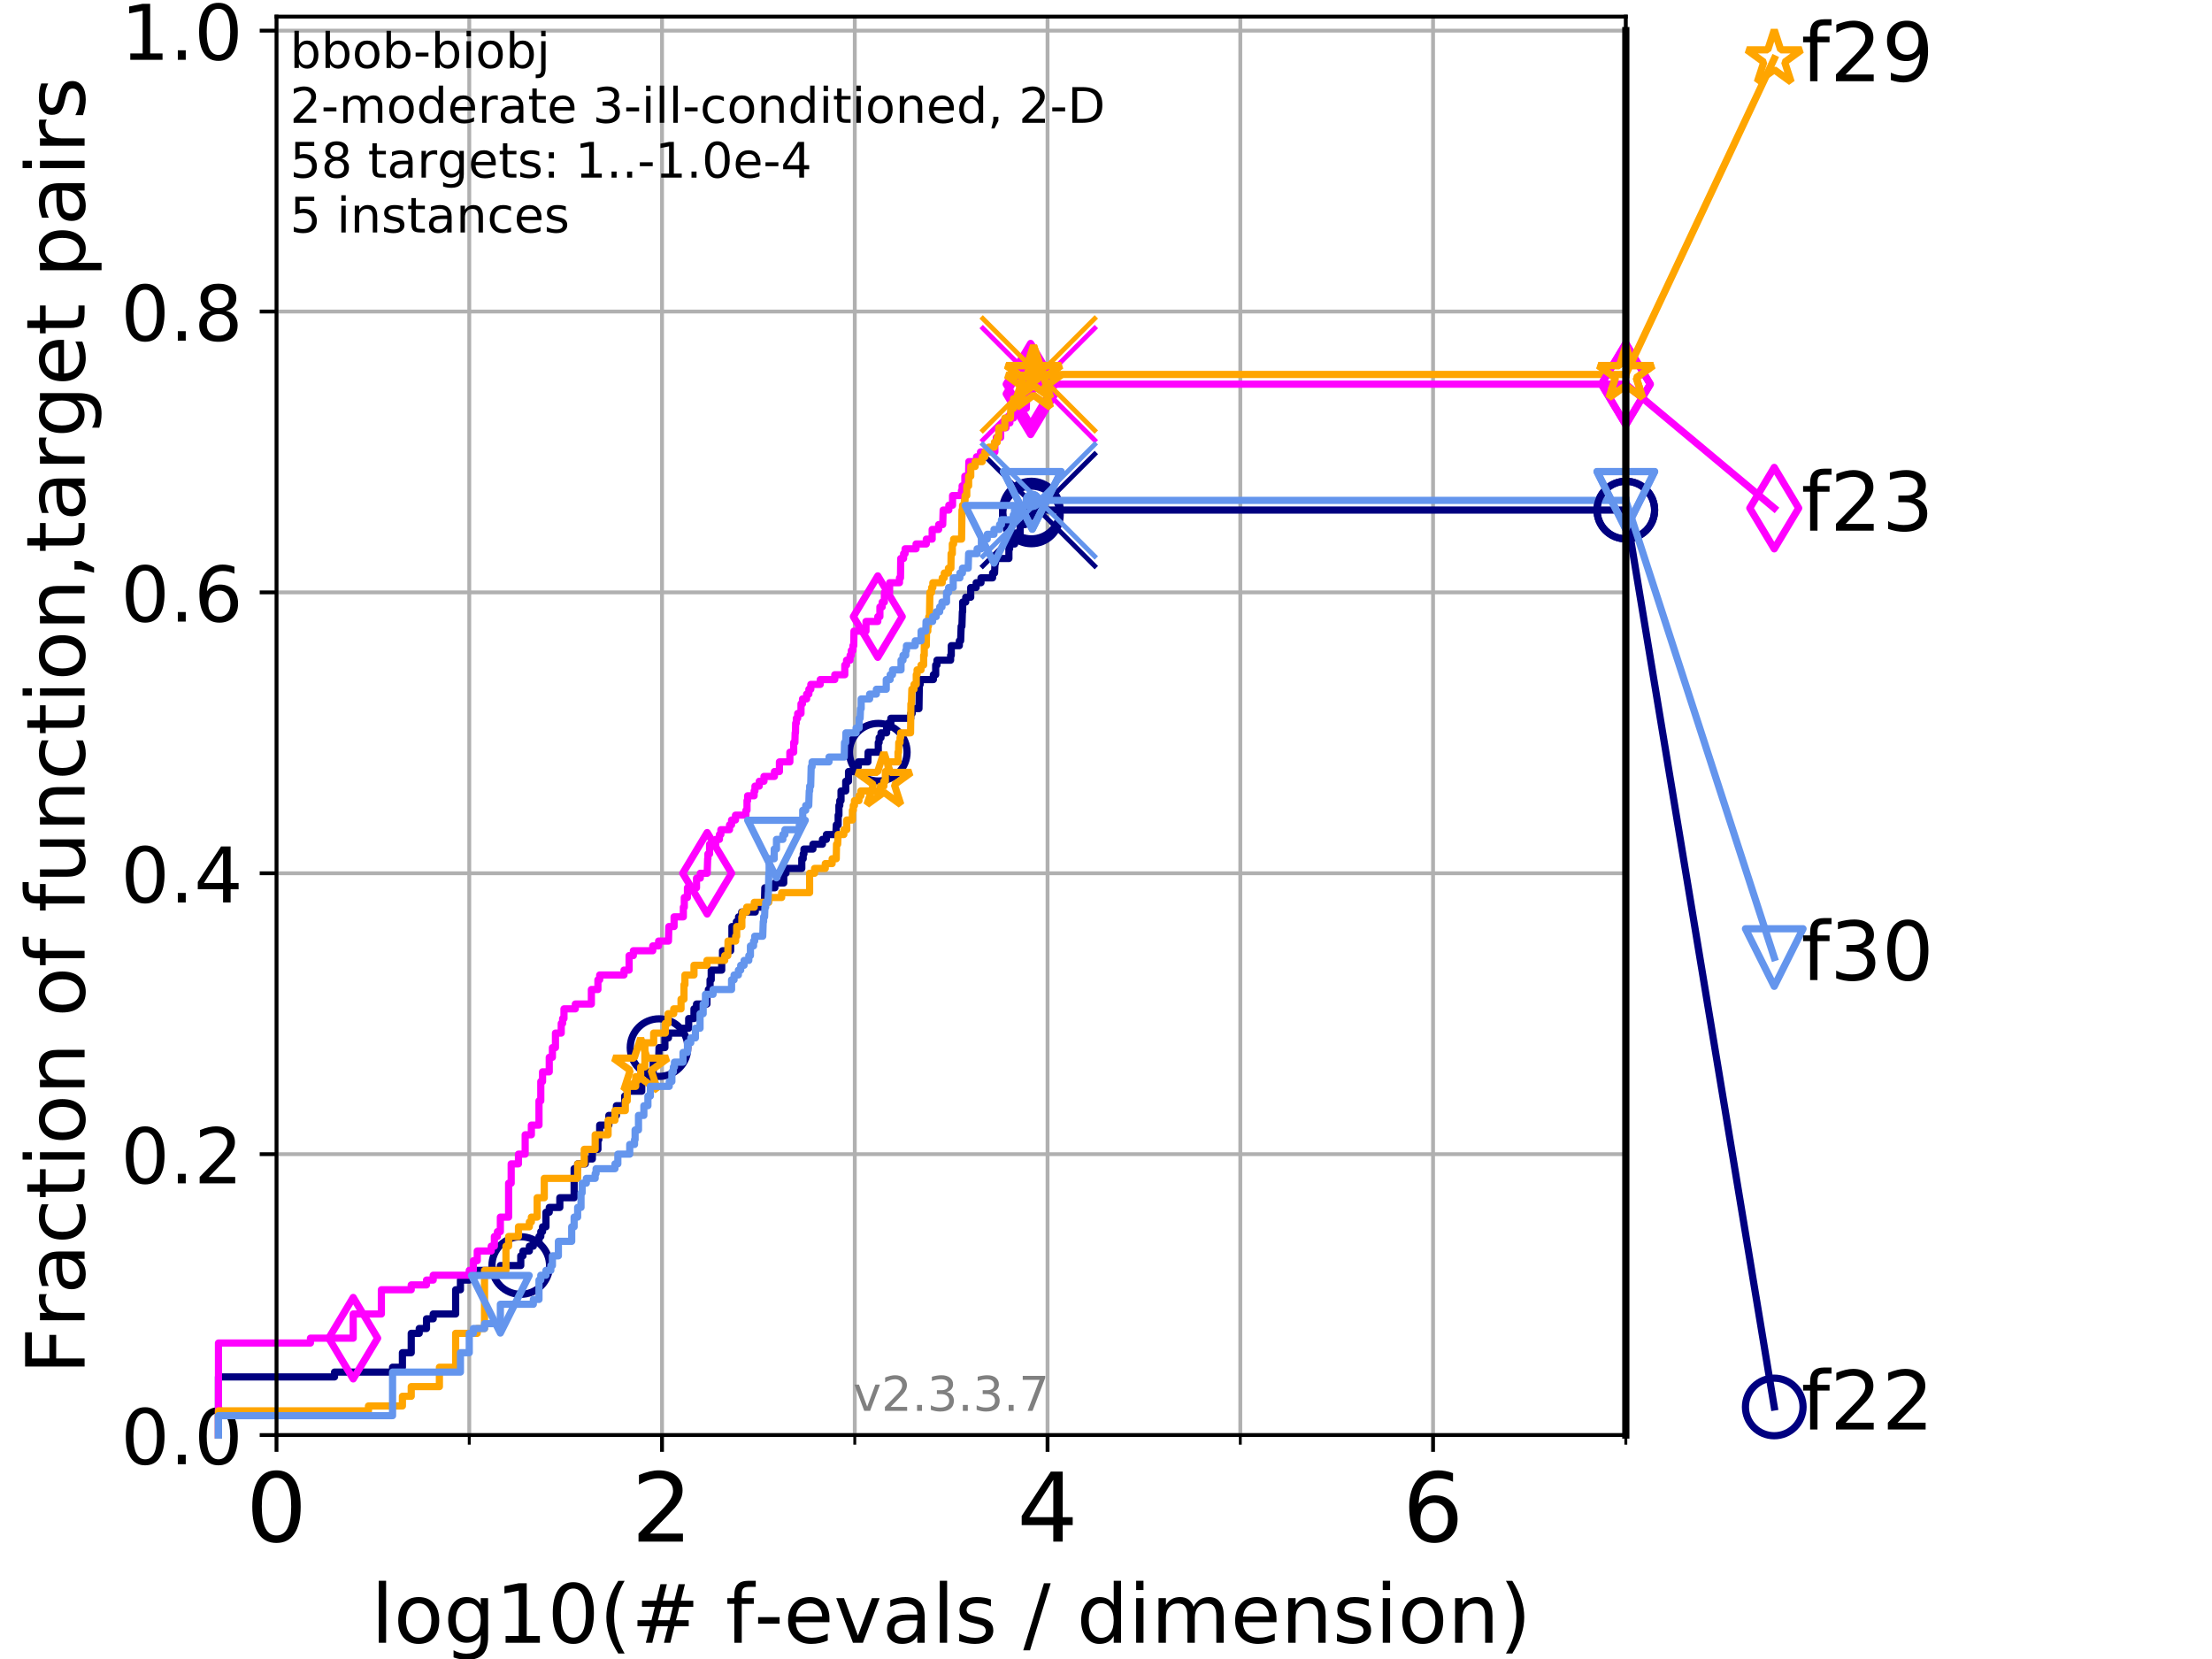 <?xml version="1.0" encoding="utf-8" standalone="no"?>
<!DOCTYPE svg PUBLIC "-//W3C//DTD SVG 1.1//EN"
  "http://www.w3.org/Graphics/SVG/1.1/DTD/svg11.dtd">
<!-- Created with matplotlib (https://matplotlib.org/) -->
<svg height="345.6pt" version="1.1" viewBox="0 0 460.8 345.6" width="460.8pt" xmlns="http://www.w3.org/2000/svg" xmlns:xlink="http://www.w3.org/1999/xlink">
 <defs>
  <style type="text/css">
*{stroke-linecap:butt;stroke-linejoin:round;}
  </style>
 </defs>
 <g id="figure_1">
  <g id="patch_1">
   <path d="M 0 345.6 
L 460.8 345.6 
L 460.8 0 
L 0 0 
z
" style="fill:#ffffff;"/>
  </g>
  <g id="axes_1">
   <g id="patch_2">
    <path d="M 57.6 298.944 
L 338.688 298.944 
L 338.688 3.456 
L 57.6 3.456 
z
" style="fill:#ffffff;"/>
   </g>
   <g id="matplotlib.axis_1">
    <g id="xtick_1">
     <g id="line2d_1">
      <path clip-path="url(#paf42981ede)" d="M 57.6 298.944 
L 57.6 3.456 
" style="fill:none;stroke:#b0b0b0;stroke-linecap:square;stroke-width:0.8;"/>
     </g>
     <g id="line2d_2">
      <defs>
       <path d="M 0 0 
L 0 3.5 
" id="m258f2a0799" style="stroke:#000000;stroke-width:0.8;"/>
      </defs>
      <g>
       <use style="stroke:#000000;stroke-width:0.8;" x="57.6" xlink:href="#m258f2a0799" y="298.944"/>
      </g>
     </g>
     <g id="text_1">
      <!-- 0 -->
      <defs>
       <path d="M 31.781 66.406 
Q 24.172 66.406 20.328 58.906 
Q 16.5 51.422 16.5 36.375 
Q 16.5 21.391 20.328 13.891 
Q 24.172 6.391 31.781 6.391 
Q 39.453 6.391 43.281 13.891 
Q 47.125 21.391 47.125 36.375 
Q 47.125 51.422 43.281 58.906 
Q 39.453 66.406 31.781 66.406 
z
M 31.781 74.219 
Q 44.047 74.219 50.516 64.516 
Q 56.984 54.828 56.984 36.375 
Q 56.984 17.969 50.516 8.266 
Q 44.047 -1.422 31.781 -1.422 
Q 19.531 -1.422 13.062 8.266 
Q 6.594 17.969 6.594 36.375 
Q 6.594 54.828 13.062 64.516 
Q 19.531 74.219 31.781 74.219 
z
" id="DejaVuSans-48"/>
      </defs>
      <g transform="translate(51.237 321.141)scale(0.2 -0.2)">
       <use xlink:href="#DejaVuSans-48"/>
      </g>
     </g>
    </g>
    <g id="xtick_2">
     <g id="line2d_3">
      <path clip-path="url(#paf42981ede)" d="M 137.911 298.944 
L 137.911 3.456 
" style="fill:none;stroke:#b0b0b0;stroke-linecap:square;stroke-width:0.8;"/>
     </g>
     <g id="line2d_4">
      <g>
       <use style="stroke:#000000;stroke-width:0.8;" x="137.911" xlink:href="#m258f2a0799" y="298.944"/>
      </g>
     </g>
     <g id="text_2">
      <!-- 2 -->
      <defs>
       <path d="M 19.188 8.297 
L 53.609 8.297 
L 53.609 0 
L 7.328 0 
L 7.328 8.297 
Q 12.938 14.109 22.625 23.891 
Q 32.328 33.688 34.812 36.531 
Q 39.547 41.844 41.422 45.531 
Q 43.312 49.219 43.312 52.781 
Q 43.312 58.594 39.234 62.25 
Q 35.156 65.922 28.609 65.922 
Q 23.969 65.922 18.812 64.312 
Q 13.672 62.703 7.812 59.422 
L 7.812 69.391 
Q 13.766 71.781 18.938 73 
Q 24.125 74.219 28.422 74.219 
Q 39.75 74.219 46.484 68.547 
Q 53.219 62.891 53.219 53.422 
Q 53.219 48.922 51.531 44.891 
Q 49.859 40.875 45.406 35.406 
Q 44.188 33.984 37.641 27.219 
Q 31.109 20.453 19.188 8.297 
z
" id="DejaVuSans-50"/>
      </defs>
      <g transform="translate(131.548 321.141)scale(0.2 -0.2)">
       <use xlink:href="#DejaVuSans-50"/>
      </g>
     </g>
    </g>
    <g id="xtick_3">
     <g id="line2d_5">
      <path clip-path="url(#paf42981ede)" d="M 218.222 298.944 
L 218.222 3.456 
" style="fill:none;stroke:#b0b0b0;stroke-linecap:square;stroke-width:0.8;"/>
     </g>
     <g id="line2d_6">
      <g>
       <use style="stroke:#000000;stroke-width:0.8;" x="218.222" xlink:href="#m258f2a0799" y="298.944"/>
      </g>
     </g>
     <g id="text_3">
      <!-- 4 -->
      <defs>
       <path d="M 37.797 64.312 
L 12.891 25.391 
L 37.797 25.391 
z
M 35.203 72.906 
L 47.609 72.906 
L 47.609 25.391 
L 58.016 25.391 
L 58.016 17.188 
L 47.609 17.188 
L 47.609 0 
L 37.797 0 
L 37.797 17.188 
L 4.891 17.188 
L 4.891 26.703 
z
" id="DejaVuSans-52"/>
      </defs>
      <g transform="translate(211.859 321.141)scale(0.2 -0.2)">
       <use xlink:href="#DejaVuSans-52"/>
      </g>
     </g>
    </g>
    <g id="xtick_4">
     <g id="line2d_7">
      <path clip-path="url(#paf42981ede)" d="M 298.533 298.944 
L 298.533 3.456 
" style="fill:none;stroke:#b0b0b0;stroke-linecap:square;stroke-width:0.8;"/>
     </g>
     <g id="line2d_8">
      <g>
       <use style="stroke:#000000;stroke-width:0.8;" x="298.533" xlink:href="#m258f2a0799" y="298.944"/>
      </g>
     </g>
     <g id="text_4">
      <!-- 6 -->
      <defs>
       <path d="M 33.016 40.375 
Q 26.375 40.375 22.484 35.828 
Q 18.609 31.297 18.609 23.391 
Q 18.609 15.531 22.484 10.953 
Q 26.375 6.391 33.016 6.391 
Q 39.656 6.391 43.531 10.953 
Q 47.406 15.531 47.406 23.391 
Q 47.406 31.297 43.531 35.828 
Q 39.656 40.375 33.016 40.375 
z
M 52.594 71.297 
L 52.594 62.312 
Q 48.875 64.062 45.094 64.984 
Q 41.312 65.922 37.594 65.922 
Q 27.828 65.922 22.672 59.328 
Q 17.531 52.734 16.797 39.406 
Q 19.672 43.656 24.016 45.922 
Q 28.375 48.188 33.594 48.188 
Q 44.578 48.188 50.953 41.516 
Q 57.328 34.859 57.328 23.391 
Q 57.328 12.156 50.688 5.359 
Q 44.047 -1.422 33.016 -1.422 
Q 20.359 -1.422 13.672 8.266 
Q 6.984 17.969 6.984 36.375 
Q 6.984 53.656 15.188 63.938 
Q 23.391 74.219 37.203 74.219 
Q 40.922 74.219 44.703 73.484 
Q 48.484 72.75 52.594 71.297 
z
" id="DejaVuSans-54"/>
      </defs>
      <g transform="translate(292.17 321.141)scale(0.2 -0.2)">
       <use xlink:href="#DejaVuSans-54"/>
      </g>
     </g>
    </g>
    <g id="xtick_5">
     <g id="line2d_9">
      <path clip-path="url(#paf42981ede)" d="M 97.755 298.944 
L 97.755 3.456 
" style="fill:none;stroke:#b0b0b0;stroke-linecap:square;stroke-width:0.8;"/>
     </g>
     <g id="line2d_10">
      <defs>
       <path d="M 0 0 
L 0 2 
" id="m9d8faa5071" style="stroke:#000000;stroke-width:0.6;"/>
      </defs>
      <g>
       <use style="stroke:#000000;stroke-width:0.6;" x="97.755" xlink:href="#m9d8faa5071" y="298.944"/>
      </g>
     </g>
    </g>
    <g id="xtick_6">
     <g id="line2d_11">
      <path clip-path="url(#paf42981ede)" d="M 178.066 298.944 
L 178.066 3.456 
" style="fill:none;stroke:#b0b0b0;stroke-linecap:square;stroke-width:0.8;"/>
     </g>
     <g id="line2d_12">
      <g>
       <use style="stroke:#000000;stroke-width:0.6;" x="178.066" xlink:href="#m9d8faa5071" y="298.944"/>
      </g>
     </g>
    </g>
    <g id="xtick_7">
     <g id="line2d_13">
      <path clip-path="url(#paf42981ede)" d="M 258.377 298.944 
L 258.377 3.456 
" style="fill:none;stroke:#b0b0b0;stroke-linecap:square;stroke-width:0.8;"/>
     </g>
     <g id="line2d_14">
      <g>
       <use style="stroke:#000000;stroke-width:0.6;" x="258.377" xlink:href="#m9d8faa5071" y="298.944"/>
      </g>
     </g>
    </g>
    <g id="xtick_8">
     <g id="line2d_15">
      <path clip-path="url(#paf42981ede)" d="M 338.688 298.944 
L 338.688 3.456 
" style="fill:none;stroke:#b0b0b0;stroke-linecap:square;stroke-width:0.8;"/>
     </g>
     <g id="line2d_16">
      <g>
       <use style="stroke:#000000;stroke-width:0.6;" x="338.688" xlink:href="#m9d8faa5071" y="298.944"/>
      </g>
     </g>
    </g>
    <g id="text_5">
     <!-- log10(# f-evals / dimension) -->
     <defs>
      <path d="M 9.422 75.984 
L 18.406 75.984 
L 18.406 0 
L 9.422 0 
z
" id="DejaVuSans-108"/>
      <path d="M 30.609 48.391 
Q 23.391 48.391 19.188 42.75 
Q 14.984 37.109 14.984 27.297 
Q 14.984 17.484 19.156 11.844 
Q 23.344 6.203 30.609 6.203 
Q 37.797 6.203 41.984 11.859 
Q 46.188 17.531 46.188 27.297 
Q 46.188 37.016 41.984 42.703 
Q 37.797 48.391 30.609 48.391 
z
M 30.609 56 
Q 42.328 56 49.016 48.375 
Q 55.719 40.766 55.719 27.297 
Q 55.719 13.875 49.016 6.219 
Q 42.328 -1.422 30.609 -1.422 
Q 18.844 -1.422 12.172 6.219 
Q 5.516 13.875 5.516 27.297 
Q 5.516 40.766 12.172 48.375 
Q 18.844 56 30.609 56 
z
" id="DejaVuSans-111"/>
      <path d="M 45.406 27.984 
Q 45.406 37.75 41.375 43.109 
Q 37.359 48.484 30.078 48.484 
Q 22.859 48.484 18.828 43.109 
Q 14.797 37.75 14.797 27.984 
Q 14.797 18.266 18.828 12.891 
Q 22.859 7.516 30.078 7.516 
Q 37.359 7.516 41.375 12.891 
Q 45.406 18.266 45.406 27.984 
z
M 54.391 6.781 
Q 54.391 -7.172 48.188 -13.984 
Q 42 -20.797 29.203 -20.797 
Q 24.469 -20.797 20.266 -20.094 
Q 16.062 -19.391 12.109 -17.922 
L 12.109 -9.188 
Q 16.062 -11.328 19.922 -12.344 
Q 23.781 -13.375 27.781 -13.375 
Q 36.625 -13.375 41.016 -8.766 
Q 45.406 -4.156 45.406 5.172 
L 45.406 9.625 
Q 42.625 4.781 38.281 2.391 
Q 33.938 0 27.875 0 
Q 17.828 0 11.672 7.656 
Q 5.516 15.328 5.516 27.984 
Q 5.516 40.672 11.672 48.328 
Q 17.828 56 27.875 56 
Q 33.938 56 38.281 53.609 
Q 42.625 51.219 45.406 46.391 
L 45.406 54.688 
L 54.391 54.688 
z
" id="DejaVuSans-103"/>
      <path d="M 12.406 8.297 
L 28.516 8.297 
L 28.516 63.922 
L 10.984 60.406 
L 10.984 69.391 
L 28.422 72.906 
L 38.281 72.906 
L 38.281 8.297 
L 54.391 8.297 
L 54.391 0 
L 12.406 0 
z
" id="DejaVuSans-49"/>
      <path d="M 31 75.875 
Q 24.469 64.656 21.281 53.656 
Q 18.109 42.672 18.109 31.391 
Q 18.109 20.125 21.312 9.062 
Q 24.516 -2 31 -13.188 
L 23.188 -13.188 
Q 15.875 -1.703 12.234 9.375 
Q 8.594 20.453 8.594 31.391 
Q 8.594 42.281 12.203 53.312 
Q 15.828 64.359 23.188 75.875 
z
" id="DejaVuSans-40"/>
      <path d="M 51.125 44 
L 36.922 44 
L 32.812 27.688 
L 47.125 27.688 
z
M 43.797 71.781 
L 38.719 51.516 
L 52.984 51.516 
L 58.109 71.781 
L 65.922 71.781 
L 60.891 51.516 
L 76.125 51.516 
L 76.125 44 
L 58.984 44 
L 54.984 27.688 
L 70.516 27.688 
L 70.516 20.219 
L 53.078 20.219 
L 48 0 
L 40.188 0 
L 45.219 20.219 
L 30.906 20.219 
L 25.875 0 
L 18.016 0 
L 23.094 20.219 
L 7.719 20.219 
L 7.719 27.688 
L 24.906 27.688 
L 29 44 
L 13.281 44 
L 13.281 51.516 
L 30.906 51.516 
L 35.891 71.781 
z
" id="DejaVuSans-35"/>
      <path id="DejaVuSans-32"/>
      <path d="M 37.109 75.984 
L 37.109 68.5 
L 28.516 68.5 
Q 23.688 68.5 21.797 66.547 
Q 19.922 64.594 19.922 59.516 
L 19.922 54.688 
L 34.719 54.688 
L 34.719 47.703 
L 19.922 47.703 
L 19.922 0 
L 10.891 0 
L 10.891 47.703 
L 2.297 47.703 
L 2.297 54.688 
L 10.891 54.688 
L 10.891 58.5 
Q 10.891 67.625 15.141 71.797 
Q 19.391 75.984 28.609 75.984 
z
" id="DejaVuSans-102"/>
      <path d="M 4.891 31.391 
L 31.203 31.391 
L 31.203 23.391 
L 4.891 23.391 
z
" id="DejaVuSans-45"/>
      <path d="M 56.203 29.594 
L 56.203 25.203 
L 14.891 25.203 
Q 15.484 15.922 20.484 11.062 
Q 25.484 6.203 34.422 6.203 
Q 39.594 6.203 44.453 7.469 
Q 49.312 8.734 54.109 11.281 
L 54.109 2.781 
Q 49.266 0.734 44.188 -0.344 
Q 39.109 -1.422 33.891 -1.422 
Q 20.797 -1.422 13.156 6.188 
Q 5.516 13.812 5.516 26.812 
Q 5.516 40.234 12.766 48.109 
Q 20.016 56 32.328 56 
Q 43.359 56 49.781 48.891 
Q 56.203 41.797 56.203 29.594 
z
M 47.219 32.234 
Q 47.125 39.594 43.094 43.984 
Q 39.062 48.391 32.422 48.391 
Q 24.906 48.391 20.391 44.141 
Q 15.875 39.891 15.188 32.172 
z
" id="DejaVuSans-101"/>
      <path d="M 2.984 54.688 
L 12.5 54.688 
L 29.594 8.797 
L 46.688 54.688 
L 56.203 54.688 
L 35.688 0 
L 23.484 0 
z
" id="DejaVuSans-118"/>
      <path d="M 34.281 27.484 
Q 23.391 27.484 19.188 25 
Q 14.984 22.516 14.984 16.5 
Q 14.984 11.719 18.141 8.906 
Q 21.297 6.109 26.703 6.109 
Q 34.188 6.109 38.703 11.406 
Q 43.219 16.703 43.219 25.484 
L 43.219 27.484 
z
M 52.203 31.203 
L 52.203 0 
L 43.219 0 
L 43.219 8.297 
Q 40.141 3.328 35.547 0.953 
Q 30.953 -1.422 24.312 -1.422 
Q 15.922 -1.422 10.953 3.297 
Q 6 8.016 6 15.922 
Q 6 25.141 12.172 29.828 
Q 18.359 34.516 30.609 34.516 
L 43.219 34.516 
L 43.219 35.406 
Q 43.219 41.609 39.141 45 
Q 35.062 48.391 27.688 48.391 
Q 23 48.391 18.547 47.266 
Q 14.109 46.141 10.016 43.891 
L 10.016 52.203 
Q 14.938 54.109 19.578 55.047 
Q 24.219 56 28.609 56 
Q 40.484 56 46.344 49.844 
Q 52.203 43.703 52.203 31.203 
z
" id="DejaVuSans-97"/>
      <path d="M 44.281 53.078 
L 44.281 44.578 
Q 40.484 46.531 36.375 47.5 
Q 32.281 48.484 27.875 48.484 
Q 21.188 48.484 17.844 46.438 
Q 14.5 44.391 14.5 40.281 
Q 14.5 37.156 16.891 35.375 
Q 19.281 33.594 26.516 31.984 
L 29.594 31.297 
Q 39.156 29.25 43.188 25.516 
Q 47.219 21.781 47.219 15.094 
Q 47.219 7.469 41.188 3.016 
Q 35.156 -1.422 24.609 -1.422 
Q 20.219 -1.422 15.453 -0.562 
Q 10.688 0.297 5.422 2 
L 5.422 11.281 
Q 10.406 8.688 15.234 7.391 
Q 20.062 6.109 24.812 6.109 
Q 31.156 6.109 34.562 8.281 
Q 37.984 10.453 37.984 14.406 
Q 37.984 18.062 35.516 20.016 
Q 33.062 21.969 24.703 23.781 
L 21.578 24.516 
Q 13.234 26.266 9.516 29.906 
Q 5.812 33.547 5.812 39.891 
Q 5.812 47.609 11.281 51.797 
Q 16.75 56 26.812 56 
Q 31.781 56 36.172 55.266 
Q 40.578 54.547 44.281 53.078 
z
" id="DejaVuSans-115"/>
      <path d="M 25.391 72.906 
L 33.688 72.906 
L 8.297 -9.281 
L 0 -9.281 
z
" id="DejaVuSans-47"/>
      <path d="M 45.406 46.391 
L 45.406 75.984 
L 54.391 75.984 
L 54.391 0 
L 45.406 0 
L 45.406 8.203 
Q 42.578 3.328 38.25 0.953 
Q 33.938 -1.422 27.875 -1.422 
Q 17.969 -1.422 11.734 6.484 
Q 5.516 14.406 5.516 27.297 
Q 5.516 40.188 11.734 48.094 
Q 17.969 56 27.875 56 
Q 33.938 56 38.25 53.625 
Q 42.578 51.266 45.406 46.391 
z
M 14.797 27.297 
Q 14.797 17.391 18.875 11.75 
Q 22.953 6.109 30.078 6.109 
Q 37.203 6.109 41.297 11.75 
Q 45.406 17.391 45.406 27.297 
Q 45.406 37.203 41.297 42.844 
Q 37.203 48.484 30.078 48.484 
Q 22.953 48.484 18.875 42.844 
Q 14.797 37.203 14.797 27.297 
z
" id="DejaVuSans-100"/>
      <path d="M 9.422 54.688 
L 18.406 54.688 
L 18.406 0 
L 9.422 0 
z
M 9.422 75.984 
L 18.406 75.984 
L 18.406 64.594 
L 9.422 64.594 
z
" id="DejaVuSans-105"/>
      <path d="M 52 44.188 
Q 55.375 50.25 60.062 53.125 
Q 64.75 56 71.094 56 
Q 79.641 56 84.281 50.016 
Q 88.922 44.047 88.922 33.016 
L 88.922 0 
L 79.891 0 
L 79.891 32.719 
Q 79.891 40.578 77.094 44.375 
Q 74.312 48.188 68.609 48.188 
Q 61.625 48.188 57.562 43.547 
Q 53.516 38.922 53.516 30.906 
L 53.516 0 
L 44.484 0 
L 44.484 32.719 
Q 44.484 40.625 41.703 44.406 
Q 38.922 48.188 33.109 48.188 
Q 26.219 48.188 22.156 43.531 
Q 18.109 38.875 18.109 30.906 
L 18.109 0 
L 9.078 0 
L 9.078 54.688 
L 18.109 54.688 
L 18.109 46.188 
Q 21.188 51.219 25.484 53.609 
Q 29.781 56 35.688 56 
Q 41.656 56 45.828 52.969 
Q 50 49.953 52 44.188 
z
" id="DejaVuSans-109"/>
      <path d="M 54.891 33.016 
L 54.891 0 
L 45.906 0 
L 45.906 32.719 
Q 45.906 40.484 42.875 44.328 
Q 39.844 48.188 33.797 48.188 
Q 26.516 48.188 22.312 43.547 
Q 18.109 38.922 18.109 30.906 
L 18.109 0 
L 9.078 0 
L 9.078 54.688 
L 18.109 54.688 
L 18.109 46.188 
Q 21.344 51.125 25.703 53.562 
Q 30.078 56 35.797 56 
Q 45.219 56 50.047 50.172 
Q 54.891 44.344 54.891 33.016 
z
" id="DejaVuSans-110"/>
      <path d="M 8.016 75.875 
L 15.828 75.875 
Q 23.141 64.359 26.781 53.312 
Q 30.422 42.281 30.422 31.391 
Q 30.422 20.453 26.781 9.375 
Q 23.141 -1.703 15.828 -13.188 
L 8.016 -13.188 
Q 14.5 -2 17.703 9.062 
Q 20.906 20.125 20.906 31.391 
Q 20.906 42.672 17.703 53.656 
Q 14.5 64.656 8.016 75.875 
z
" id="DejaVuSans-41"/>
     </defs>
     <g transform="translate(77.303 342.218)scale(0.17 -0.17)">
      <use xlink:href="#DejaVuSans-108"/>
      <use x="27.783" xlink:href="#DejaVuSans-111"/>
      <use x="88.965" xlink:href="#DejaVuSans-103"/>
      <use x="152.441" xlink:href="#DejaVuSans-49"/>
      <use x="216.064" xlink:href="#DejaVuSans-48"/>
      <use x="279.688" xlink:href="#DejaVuSans-40"/>
      <use x="318.701" xlink:href="#DejaVuSans-35"/>
      <use x="402.49" xlink:href="#DejaVuSans-32"/>
      <use x="434.277" xlink:href="#DejaVuSans-102"/>
      <use x="469.404" xlink:href="#DejaVuSans-45"/>
      <use x="505.488" xlink:href="#DejaVuSans-101"/>
      <use x="567.012" xlink:href="#DejaVuSans-118"/>
      <use x="626.191" xlink:href="#DejaVuSans-97"/>
      <use x="687.471" xlink:href="#DejaVuSans-108"/>
      <use x="715.254" xlink:href="#DejaVuSans-115"/>
      <use x="767.354" xlink:href="#DejaVuSans-32"/>
      <use x="799.141" xlink:href="#DejaVuSans-47"/>
      <use x="832.832" xlink:href="#DejaVuSans-32"/>
      <use x="864.619" xlink:href="#DejaVuSans-100"/>
      <use x="928.096" xlink:href="#DejaVuSans-105"/>
      <use x="955.879" xlink:href="#DejaVuSans-109"/>
      <use x="1053.291" xlink:href="#DejaVuSans-101"/>
      <use x="1114.814" xlink:href="#DejaVuSans-110"/>
      <use x="1178.193" xlink:href="#DejaVuSans-115"/>
      <use x="1230.293" xlink:href="#DejaVuSans-105"/>
      <use x="1258.076" xlink:href="#DejaVuSans-111"/>
      <use x="1319.258" xlink:href="#DejaVuSans-110"/>
      <use x="1382.637" xlink:href="#DejaVuSans-41"/>
     </g>
    </g>
   </g>
   <g id="matplotlib.axis_2">
    <g id="ytick_1">
     <g id="line2d_17">
      <path clip-path="url(#paf42981ede)" d="M 57.6 298.944 
L 338.688 298.944 
" style="fill:none;stroke:#b0b0b0;stroke-linecap:square;stroke-width:0.8;"/>
     </g>
     <g id="line2d_18">
      <defs>
       <path d="M 0 0 
L -3.5 0 
" id="mc0cbdc153b" style="stroke:#000000;stroke-width:0.8;"/>
      </defs>
      <g>
       <use style="stroke:#000000;stroke-width:0.8;" x="57.6" xlink:href="#mc0cbdc153b" y="298.944"/>
      </g>
     </g>
     <g id="text_6">
      <!-- 0.0 -->
      <defs>
       <path d="M 10.688 12.406 
L 21 12.406 
L 21 0 
L 10.688 0 
z
" id="DejaVuSans-46"/>
      </defs>
      <g transform="translate(25.155 305.023)scale(0.16 -0.16)">
       <use xlink:href="#DejaVuSans-48"/>
       <use x="63.623" xlink:href="#DejaVuSans-46"/>
       <use x="95.41" xlink:href="#DejaVuSans-48"/>
      </g>
     </g>
    </g>
    <g id="ytick_2">
     <g id="line2d_19">
      <path clip-path="url(#paf42981ede)" d="M 57.6 240.432 
L 338.688 240.432 
" style="fill:none;stroke:#b0b0b0;stroke-linecap:square;stroke-width:0.8;"/>
     </g>
     <g id="line2d_20">
      <g>
       <use style="stroke:#000000;stroke-width:0.8;" x="57.6" xlink:href="#mc0cbdc153b" y="240.432"/>
      </g>
     </g>
     <g id="text_7">
      <!-- 0.2 -->
      <g transform="translate(25.155 246.51)scale(0.16 -0.16)">
       <use xlink:href="#DejaVuSans-48"/>
       <use x="63.623" xlink:href="#DejaVuSans-46"/>
       <use x="95.41" xlink:href="#DejaVuSans-50"/>
      </g>
     </g>
    </g>
    <g id="ytick_3">
     <g id="line2d_21">
      <path clip-path="url(#paf42981ede)" d="M 57.6 181.919 
L 338.688 181.919 
" style="fill:none;stroke:#b0b0b0;stroke-linecap:square;stroke-width:0.8;"/>
     </g>
     <g id="line2d_22">
      <g>
       <use style="stroke:#000000;stroke-width:0.8;" x="57.6" xlink:href="#mc0cbdc153b" y="181.919"/>
      </g>
     </g>
     <g id="text_8">
      <!-- 0.4 -->
      <g transform="translate(25.155 187.998)scale(0.16 -0.16)">
       <use xlink:href="#DejaVuSans-48"/>
       <use x="63.623" xlink:href="#DejaVuSans-46"/>
       <use x="95.41" xlink:href="#DejaVuSans-52"/>
      </g>
     </g>
    </g>
    <g id="ytick_4">
     <g id="line2d_23">
      <path clip-path="url(#paf42981ede)" d="M 57.6 123.407 
L 338.688 123.407 
" style="fill:none;stroke:#b0b0b0;stroke-linecap:square;stroke-width:0.8;"/>
     </g>
     <g id="line2d_24">
      <g>
       <use style="stroke:#000000;stroke-width:0.8;" x="57.6" xlink:href="#mc0cbdc153b" y="123.407"/>
      </g>
     </g>
     <g id="text_9">
      <!-- 0.6 -->
      <g transform="translate(25.155 129.485)scale(0.16 -0.16)">
       <use xlink:href="#DejaVuSans-48"/>
       <use x="63.623" xlink:href="#DejaVuSans-46"/>
       <use x="95.41" xlink:href="#DejaVuSans-54"/>
      </g>
     </g>
    </g>
    <g id="ytick_5">
     <g id="line2d_25">
      <path clip-path="url(#paf42981ede)" d="M 57.6 64.894 
L 338.688 64.894 
" style="fill:none;stroke:#b0b0b0;stroke-linecap:square;stroke-width:0.8;"/>
     </g>
     <g id="line2d_26">
      <g>
       <use style="stroke:#000000;stroke-width:0.8;" x="57.6" xlink:href="#mc0cbdc153b" y="64.894"/>
      </g>
     </g>
     <g id="text_10">
      <!-- 0.8 -->
      <defs>
       <path d="M 31.781 34.625 
Q 24.75 34.625 20.719 30.859 
Q 16.703 27.094 16.703 20.516 
Q 16.703 13.922 20.719 10.156 
Q 24.75 6.391 31.781 6.391 
Q 38.812 6.391 42.859 10.172 
Q 46.922 13.969 46.922 20.516 
Q 46.922 27.094 42.891 30.859 
Q 38.875 34.625 31.781 34.625 
z
M 21.922 38.812 
Q 15.578 40.375 12.031 44.719 
Q 8.5 49.078 8.5 55.328 
Q 8.5 64.062 14.719 69.141 
Q 20.953 74.219 31.781 74.219 
Q 42.672 74.219 48.875 69.141 
Q 55.078 64.062 55.078 55.328 
Q 55.078 49.078 51.531 44.719 
Q 48 40.375 41.703 38.812 
Q 48.828 37.156 52.797 32.312 
Q 56.781 27.484 56.781 20.516 
Q 56.781 9.906 50.312 4.234 
Q 43.844 -1.422 31.781 -1.422 
Q 19.734 -1.422 13.25 4.234 
Q 6.781 9.906 6.781 20.516 
Q 6.781 27.484 10.781 32.312 
Q 14.797 37.156 21.922 38.812 
z
M 18.312 54.391 
Q 18.312 48.734 21.844 45.562 
Q 25.391 42.391 31.781 42.391 
Q 38.141 42.391 41.719 45.562 
Q 45.312 48.734 45.312 54.391 
Q 45.312 60.062 41.719 63.234 
Q 38.141 66.406 31.781 66.406 
Q 25.391 66.406 21.844 63.234 
Q 18.312 60.062 18.312 54.391 
z
" id="DejaVuSans-56"/>
      </defs>
      <g transform="translate(25.155 70.973)scale(0.16 -0.16)">
       <use xlink:href="#DejaVuSans-48"/>
       <use x="63.623" xlink:href="#DejaVuSans-46"/>
       <use x="95.41" xlink:href="#DejaVuSans-56"/>
      </g>
     </g>
    </g>
    <g id="ytick_6">
     <g id="line2d_27">
      <path clip-path="url(#paf42981ede)" d="M 57.6 6.382 
L 338.688 6.382 
" style="fill:none;stroke:#b0b0b0;stroke-linecap:square;stroke-width:0.8;"/>
     </g>
     <g id="line2d_28">
      <g>
       <use style="stroke:#000000;stroke-width:0.8;" x="57.6" xlink:href="#mc0cbdc153b" y="6.382"/>
      </g>
     </g>
     <g id="text_11">
      <!-- 1.0 -->
      <g transform="translate(25.155 12.46)scale(0.16 -0.16)">
       <use xlink:href="#DejaVuSans-49"/>
       <use x="63.623" xlink:href="#DejaVuSans-46"/>
       <use x="95.41" xlink:href="#DejaVuSans-48"/>
      </g>
     </g>
    </g>
    <g id="text_12">
     <!-- Fraction of function,target pairs -->
     <defs>
      <path d="M 9.812 72.906 
L 51.703 72.906 
L 51.703 64.594 
L 19.672 64.594 
L 19.672 43.109 
L 48.578 43.109 
L 48.578 34.812 
L 19.672 34.812 
L 19.672 0 
L 9.812 0 
z
" id="DejaVuSans-70"/>
      <path d="M 41.109 46.297 
Q 39.594 47.172 37.812 47.578 
Q 36.031 48 33.891 48 
Q 26.266 48 22.188 43.047 
Q 18.109 38.094 18.109 28.812 
L 18.109 0 
L 9.078 0 
L 9.078 54.688 
L 18.109 54.688 
L 18.109 46.188 
Q 20.953 51.172 25.484 53.578 
Q 30.031 56 36.531 56 
Q 37.453 56 38.578 55.875 
Q 39.703 55.766 41.062 55.516 
z
" id="DejaVuSans-114"/>
      <path d="M 48.781 52.594 
L 48.781 44.188 
Q 44.969 46.297 41.141 47.344 
Q 37.312 48.391 33.406 48.391 
Q 24.656 48.391 19.812 42.844 
Q 14.984 37.312 14.984 27.297 
Q 14.984 17.281 19.812 11.734 
Q 24.656 6.203 33.406 6.203 
Q 37.312 6.203 41.141 7.25 
Q 44.969 8.297 48.781 10.406 
L 48.781 2.094 
Q 45.016 0.344 40.984 -0.531 
Q 36.969 -1.422 32.422 -1.422 
Q 20.062 -1.422 12.781 6.344 
Q 5.516 14.109 5.516 27.297 
Q 5.516 40.672 12.859 48.328 
Q 20.219 56 33.016 56 
Q 37.156 56 41.109 55.141 
Q 45.062 54.297 48.781 52.594 
z
" id="DejaVuSans-99"/>
      <path d="M 18.312 70.219 
L 18.312 54.688 
L 36.812 54.688 
L 36.812 47.703 
L 18.312 47.703 
L 18.312 18.016 
Q 18.312 11.328 20.141 9.422 
Q 21.969 7.516 27.594 7.516 
L 36.812 7.516 
L 36.812 0 
L 27.594 0 
Q 17.188 0 13.234 3.875 
Q 9.281 7.766 9.281 18.016 
L 9.281 47.703 
L 2.688 47.703 
L 2.688 54.688 
L 9.281 54.688 
L 9.281 70.219 
z
" id="DejaVuSans-116"/>
      <path d="M 8.5 21.578 
L 8.5 54.688 
L 17.484 54.688 
L 17.484 21.922 
Q 17.484 14.156 20.5 10.266 
Q 23.531 6.391 29.594 6.391 
Q 36.859 6.391 41.078 11.031 
Q 45.312 15.672 45.312 23.688 
L 45.312 54.688 
L 54.297 54.688 
L 54.297 0 
L 45.312 0 
L 45.312 8.406 
Q 42.047 3.422 37.719 1 
Q 33.406 -1.422 27.688 -1.422 
Q 18.266 -1.422 13.375 4.438 
Q 8.5 10.297 8.5 21.578 
z
M 31.109 56 
z
" id="DejaVuSans-117"/>
      <path d="M 11.719 12.406 
L 22.016 12.406 
L 22.016 4 
L 14.016 -11.625 
L 7.719 -11.625 
L 11.719 4 
z
" id="DejaVuSans-44"/>
      <path d="M 18.109 8.203 
L 18.109 -20.797 
L 9.078 -20.797 
L 9.078 54.688 
L 18.109 54.688 
L 18.109 46.391 
Q 20.953 51.266 25.266 53.625 
Q 29.594 56 35.594 56 
Q 45.562 56 51.781 48.094 
Q 58.016 40.188 58.016 27.297 
Q 58.016 14.406 51.781 6.484 
Q 45.562 -1.422 35.594 -1.422 
Q 29.594 -1.422 25.266 0.953 
Q 20.953 3.328 18.109 8.203 
z
M 48.688 27.297 
Q 48.688 37.203 44.609 42.844 
Q 40.531 48.484 33.406 48.484 
Q 26.266 48.484 22.188 42.844 
Q 18.109 37.203 18.109 27.297 
Q 18.109 17.391 22.188 11.75 
Q 26.266 6.109 33.406 6.109 
Q 40.531 6.109 44.609 11.75 
Q 48.688 17.391 48.688 27.297 
z
" id="DejaVuSans-112"/>
     </defs>
     <g transform="translate(17.62 286.339)rotate(-90)scale(0.17 -0.17)">
      <use xlink:href="#DejaVuSans-70"/>
      <use x="57.41" xlink:href="#DejaVuSans-114"/>
      <use x="98.523" xlink:href="#DejaVuSans-97"/>
      <use x="159.803" xlink:href="#DejaVuSans-99"/>
      <use x="214.783" xlink:href="#DejaVuSans-116"/>
      <use x="253.992" xlink:href="#DejaVuSans-105"/>
      <use x="281.775" xlink:href="#DejaVuSans-111"/>
      <use x="342.957" xlink:href="#DejaVuSans-110"/>
      <use x="406.336" xlink:href="#DejaVuSans-32"/>
      <use x="438.123" xlink:href="#DejaVuSans-111"/>
      <use x="499.305" xlink:href="#DejaVuSans-102"/>
      <use x="534.51" xlink:href="#DejaVuSans-32"/>
      <use x="566.297" xlink:href="#DejaVuSans-102"/>
      <use x="601.502" xlink:href="#DejaVuSans-117"/>
      <use x="664.881" xlink:href="#DejaVuSans-110"/>
      <use x="728.26" xlink:href="#DejaVuSans-99"/>
      <use x="783.24" xlink:href="#DejaVuSans-116"/>
      <use x="822.449" xlink:href="#DejaVuSans-105"/>
      <use x="850.232" xlink:href="#DejaVuSans-111"/>
      <use x="911.414" xlink:href="#DejaVuSans-110"/>
      <use x="974.793" xlink:href="#DejaVuSans-44"/>
      <use x="1006.58" xlink:href="#DejaVuSans-116"/>
      <use x="1045.789" xlink:href="#DejaVuSans-97"/>
      <use x="1107.068" xlink:href="#DejaVuSans-114"/>
      <use x="1148.166" xlink:href="#DejaVuSans-103"/>
      <use x="1211.643" xlink:href="#DejaVuSans-101"/>
      <use x="1273.166" xlink:href="#DejaVuSans-116"/>
      <use x="1312.375" xlink:href="#DejaVuSans-32"/>
      <use x="1344.162" xlink:href="#DejaVuSans-112"/>
      <use x="1407.639" xlink:href="#DejaVuSans-97"/>
      <use x="1468.918" xlink:href="#DejaVuSans-105"/>
      <use x="1496.701" xlink:href="#DejaVuSans-114"/>
      <use x="1537.814" xlink:href="#DejaVuSans-115"/>
     </g>
    </g>
   </g>
   <g id="line2d_29">
    <defs>
     <path d="M 0 1.5 
C 0.398 1.5 0.779 1.342 1.061 1.061 
C 1.342 0.779 1.5 0.398 1.5 0 
C 1.5 -0.398 1.342 -0.779 1.061 -1.061 
C 0.779 -1.342 0.398 -1.5 0 -1.5 
C -0.398 -1.5 -0.779 -1.342 -1.061 -1.061 
C -1.342 -0.779 -1.5 -0.398 -1.5 0 
C -1.5 0.398 -1.342 0.779 -1.061 1.061 
C -0.779 1.342 -0.398 1.5 0 1.5 
z
" id="m880ce737e4" style="stroke:#000080;"/>
    </defs>
    <g>
     <use style="fill:#000080;stroke:#000080;" x="214.85" xlink:href="#m880ce737e4" y="106.256"/>
     <use style="fill:#000080;stroke:#000080;" x="214.85" xlink:href="#m880ce737e4" y="106.256"/>
    </g>
   </g>
   <g id="line2d_30">
    <path d="M 45.512 298.944 
L 45.512 286.838 
L 69.688 286.838 
L 69.688 285.829 
L 81.776 285.829 
L 81.776 284.82 
L 83.83 284.82 
L 83.83 281.794 
L 85.667 281.794 
L 85.667 277.758 
L 87.33 277.758 
L 87.33 276.75 
L 88.847 276.75 
L 88.847 274.732 
L 90.243 274.732 
L 90.243 273.723 
L 94.921 273.723 
L 94.921 268.679 
L 95.918 268.679 
L 95.918 266.661 
L 97.755 266.661 
L 97.755 265.652 
L 99.418 265.652 
L 99.418 264.644 
L 104.235 264.644 
L 104.235 263.635 
L 108.484 263.635 
L 108.484 261.617 
L 108.949 261.617 
L 108.949 260.608 
L 110.274 260.608 
L 110.274 259.599 
L 111.105 259.599 
L 111.105 258.591 
L 112.281 258.591 
L 112.281 257.582 
L 112.656 257.582 
L 112.656 256.573 
L 113.023 256.573 
L 113.023 255.564 
L 113.735 255.564 
L 113.735 252.538 
L 114.419 252.538 
L 114.419 251.529 
L 116.621 251.529 
L 116.621 249.511 
L 119.603 249.511 
L 119.603 243.458 
L 120.335 243.458 
L 120.335 242.449 
L 121.931 242.449 
L 121.931 241.44 
L 123.394 241.44 
L 123.394 239.423 
L 124.557 239.423 
L 124.557 237.405 
L 124.744 237.405 
L 124.744 236.396 
L 124.928 236.396 
L 124.928 234.379 
L 126.839 234.379 
L 126.839 232.361 
L 128.411 232.361 
L 128.411 230.343 
L 130.128 230.343 
L 130.128 228.325 
L 130.665 228.325 
L 130.665 227.317 
L 133.689 227.317 
L 133.689 225.299 
L 135.281 225.299 
L 135.281 223.281 
L 136.073 223.281 
L 136.073 221.264 
L 137.199 221.264 
L 137.29 218.237 
L 138.511 218.237 
L 138.511 216.219 
L 139.253 216.219 
L 139.253 215.211 
L 141.802 215.211 
L 141.802 214.202 
L 143.464 214.202 
L 143.464 212.184 
L 144.57 212.184 
L 144.57 210.166 
L 145.098 210.166 
L 145.098 209.158 
L 147.267 209.158 
L 147.267 207.14 
L 147.57 207.14 
L 147.57 206.131 
L 147.918 206.131 
L 147.918 204.113 
L 148.161 204.113 
L 148.161 202.096 
L 150.344 202.096 
L 150.344 200.078 
L 150.514 200.078 
L 150.514 198.06 
L 152.207 198.06 
L 152.207 196.043 
L 152.474 196.043 
L 152.474 193.016 
L 153.395 193.016 
L 153.395 192.007 
L 153.855 192.007 
L 153.855 190.999 
L 154.507 190.999 
L 154.507 189.99 
L 157.33 189.99 
L 157.33 188.981 
L 159.227 188.981 
L 159.329 184.946 
L 161.42 184.946 
L 161.42 183.937 
L 163.267 183.937 
L 163.267 181.919 
L 163.729 181.919 
L 163.729 180.91 
L 167.027 180.91 
L 167.027 178.893 
L 167.32 178.893 
L 167.32 177.884 
L 167.481 177.884 
L 167.481 176.875 
L 169.346 176.875 
L 169.346 175.866 
L 171.328 175.866 
L 171.328 174.857 
L 172.155 174.857 
L 172.155 173.848 
L 174.12 173.848 
L 174.218 171.831 
L 174.605 171.831 
L 174.605 169.813 
L 174.764 169.813 
L 174.764 167.795 
L 174.942 167.795 
L 174.942 166.787 
L 175.201 166.787 
L 175.201 164.769 
L 176.18 164.769 
L 176.18 162.751 
L 176.763 162.751 
L 176.763 160.733 
L 178.599 160.733 
L 178.599 159.725 
L 178.8 159.725 
L 178.8 158.716 
L 180.797 158.716 
L 180.842 156.698 
L 182.961 156.698 
L 182.961 154.68 
L 183.138 154.68 
L 183.138 153.672 
L 183.531 153.672 
L 183.531 152.663 
L 184.702 152.663 
L 184.702 151.654 
L 185.032 151.654 
L 185.032 150.645 
L 185.579 150.645 
L 185.579 149.636 
L 189.722 149.636 
L 189.722 148.627 
L 190.023 148.627 
L 190.023 147.619 
L 191.436 147.619 
L 191.517 142.574 
L 191.693 142.574 
L 191.693 141.566 
L 194.439 141.566 
L 194.439 140.557 
L 194.92 140.557 
L 194.92 138.539 
L 195.19 138.539 
L 195.19 137.53 
L 198.029 137.53 
L 198.029 136.521 
L 198.17 136.521 
L 198.17 134.504 
L 199.846 134.504 
L 199.846 133.495 
L 200.117 133.495 
L 200.227 130.468 
L 200.383 130.468 
L 200.48 127.442 
L 200.538 127.442 
L 200.538 125.424 
L 201.179 125.424 
L 201.179 124.415 
L 202.218 124.415 
L 202.218 122.398 
L 203.351 122.398 
L 203.351 121.389 
L 204.358 121.389 
L 204.358 120.38 
L 206.772 120.38 
L 206.772 119.371 
L 207.186 119.371 
L 207.279 117.354 
L 207.382 117.354 
L 207.382 116.345 
L 210.172 116.345 
L 210.172 114.327 
L 210.328 114.327 
L 210.328 113.318 
L 211.38 113.318 
L 211.38 111.301 
L 212.507 111.301 
L 212.522 109.283 
L 213.532 109.283 
L 213.532 107.265 
L 214.85 107.265 
L 214.85 106.256 
L 338.688 106.256 
L 338.688 106.256 
" style="fill:none;stroke:#000080;stroke-linecap:square;stroke-width:1.5;"/>
   </g>
   <g id="line2d_31">
    <defs>
     <path d="M 0 6 
C 1.591 6 3.117 5.368 4.243 4.243 
C 5.368 3.117 6 1.591 6 0 
C 6 -1.591 5.368 -3.117 4.243 -4.243 
C 3.117 -5.368 1.591 -6 0 -6 
C -1.591 -6 -3.117 -5.368 -4.243 -4.243 
C -5.368 -3.117 -6 -1.591 -6 0 
C -6 1.591 -5.368 3.117 -4.243 4.243 
C -3.117 5.368 -1.591 6 0 6 
z
" id="m41d9706fda" style="stroke:#000080;stroke-width:1.5;"/>
    </defs>
    <g>
     <use style="fill-opacity:0;stroke:#000080;stroke-width:1.5;" x="108.484" xlink:href="#m41d9706fda" y="263.635"/>
     <use style="fill-opacity:0;stroke:#000080;stroke-width:1.5;" x="137.29" xlink:href="#m41d9706fda" y="218.237"/>
     <use style="fill-opacity:0;stroke:#000080;stroke-width:1.5;" x="182.961" xlink:href="#m41d9706fda" y="156.698"/>
     <use style="fill-opacity:0;stroke:#000080;stroke-width:1.5;" x="214.85" xlink:href="#m41d9706fda" y="107.265"/>
     <use style="fill-opacity:0;stroke:#000080;stroke-width:1.5;" x="214.85" xlink:href="#m41d9706fda" y="106.256"/>
     <use style="fill-opacity:0;stroke:#000080;stroke-width:1.5;" x="338.688" xlink:href="#m41d9706fda" y="106.256"/>
    </g>
   </g>
   <g id="line2d_32">
    <path style="fill:none;stroke:#000080;stroke-linecap:square;stroke-width:1.5;"/>
    <g/>
   </g>
   <g id="line2d_33">
    <path clip-path="url(#paf42981ede)" d="M 216.388 106.256 
" style="fill:none;stroke:#000080;stroke-linecap:square;stroke-width:1.5;"/>
    <defs>
     <path d="M -12 12 
L 12 -12 
M -12 -12 
L 12 12 
" id="m2f343703d0" style="stroke:#000080;"/>
    </defs>
    <g clip-path="url(#paf42981ede)">
     <use style="fill:#000080;stroke:#000080;" x="216.388" xlink:href="#m2f343703d0" y="106.256"/>
    </g>
   </g>
   <g id="line2d_34">
    <defs>
     <path d="M 0 1.5 
C 0.398 1.5 0.779 1.342 1.061 1.061 
C 1.342 0.779 1.5 0.398 1.5 0 
C 1.5 -0.398 1.342 -0.779 1.061 -1.061 
C 0.779 -1.342 0.398 -1.5 0 -1.5 
C -0.398 -1.5 -0.779 -1.342 -1.061 -1.061 
C -1.342 -0.779 -1.5 -0.398 -1.5 0 
C -1.5 0.398 -1.342 0.779 -1.061 1.061 
C -0.779 1.342 -0.398 1.5 0 1.5 
z
" id="m6ebc00e1a0" style="stroke:#ff00ff;"/>
    </defs>
    <g>
     <use style="fill:#ff00ff;stroke:#ff00ff;" x="214.7" xlink:href="#m6ebc00e1a0" y="80.027"/>
     <use style="fill:#ff00ff;stroke:#ff00ff;" x="214.7" xlink:href="#m6ebc00e1a0" y="80.027"/>
    </g>
   </g>
   <g id="line2d_35">
    <path d="M 45.512 298.944 
L 45.512 279.776 
L 64.671 279.776 
L 64.671 278.767 
L 73.579 278.767 
L 73.579 273.723 
L 79.447 273.723 
L 79.447 268.679 
L 85.667 268.679 
L 85.667 267.67 
L 88.847 267.67 
L 88.847 266.661 
L 90.243 266.661 
L 90.243 265.652 
L 97.755 265.652 
L 97.755 264.644 
L 98.606 264.644 
L 98.606 262.626 
L 99.418 262.626 
L 99.418 260.608 
L 102.331 260.608 
L 102.331 259.599 
L 102.989 259.599 
L 102.989 257.582 
L 103.623 257.582 
L 103.623 256.573 
L 104.235 256.573 
L 104.235 253.546 
L 105.952 253.546 
L 105.952 246.485 
L 106.489 246.485 
L 106.489 242.449 
L 108.006 242.449 
L 108.006 240.432 
L 109.402 240.432 
L 109.402 236.396 
L 110.694 236.396 
L 110.694 234.379 
L 112.281 234.379 
L 112.281 229.334 
L 112.656 229.334 
L 112.656 225.299 
L 113.023 225.299 
L 113.023 223.281 
L 114.419 223.281 
L 114.419 220.255 
L 115.077 220.255 
L 115.077 218.237 
L 115.711 218.237 
L 115.711 215.211 
L 116.914 215.211 
L 116.914 213.193 
L 117.203 213.193 
L 117.203 212.184 
L 117.486 212.184 
L 117.486 210.166 
L 119.85 210.166 
L 119.85 209.158 
L 123.193 209.158 
L 123.193 206.131 
L 124.557 206.131 
L 124.557 204.113 
L 124.928 204.113 
L 124.928 203.105 
L 129.991 203.105 
L 129.991 202.096 
L 131.056 202.096 
L 131.056 199.069 
L 131.938 199.069 
L 131.938 198.06 
L 135.976 198.06 
L 135.976 197.052 
L 137.199 197.052 
L 137.199 196.043 
L 139.253 196.043 
L 139.334 193.016 
L 140.424 193.016 
L 140.424 190.999 
L 142.352 190.999 
L 142.352 188.981 
L 142.553 188.981 
L 142.553 186.963 
L 143.209 186.963 
L 143.209 184.946 
L 145.098 184.946 
L 145.098 182.928 
L 145.888 182.928 
L 145.888 181.919 
L 147.318 181.919 
L 147.419 178.893 
L 147.47 178.893 
L 147.47 177.884 
L 147.819 177.884 
L 147.819 175.866 
L 149.104 175.866 
L 149.104 174.857 
L 149.868 174.857 
L 149.868 173.848 
L 150.172 173.848 
L 150.172 172.84 
L 151.975 172.84 
L 151.975 171.831 
L 152.398 171.831 
L 152.398 170.822 
L 153.215 170.822 
L 153.215 169.813 
L 155.393 169.813 
L 155.393 168.804 
L 155.616 168.804 
L 155.616 166.787 
L 155.742 166.787 
L 155.742 165.778 
L 157.099 165.778 
L 157.099 164.769 
L 157.272 164.769 
L 157.272 163.76 
L 158.168 163.76 
L 158.168 162.751 
L 159.15 162.751 
L 159.15 161.742 
L 161.329 161.742 
L 161.329 160.733 
L 162.368 160.733 
L 162.368 158.716 
L 164.543 158.716 
L 164.543 156.698 
L 165.339 156.698 
L 165.339 154.68 
L 165.59 154.68 
L 165.644 152.663 
L 165.715 152.663 
L 165.75 150.645 
L 165.891 150.645 
L 165.891 149.636 
L 166.169 149.636 
L 166.169 148.627 
L 166.862 148.627 
L 166.862 146.61 
L 167.175 146.61 
L 167.175 145.601 
L 168.032 145.601 
L 168.032 144.592 
L 168.506 144.592 
L 168.506 143.583 
L 168.909 143.583 
L 168.909 142.574 
L 170.873 142.574 
L 170.873 141.566 
L 173.9 141.566 
L 173.9 140.557 
L 175.985 140.557 
L 175.985 138.539 
L 176.354 138.539 
L 176.354 137.53 
L 177.089 137.53 
L 177.089 136.521 
L 177.345 136.521 
L 177.345 135.513 
L 177.678 135.513 
L 177.678 134.504 
L 177.847 134.504 
L 177.9 131.477 
L 180.405 131.477 
L 180.405 129.46 
L 182.862 129.46 
L 182.862 128.451 
L 183.3 128.451 
L 183.3 126.433 
L 183.778 126.433 
L 183.778 125.424 
L 184.231 125.424 
L 184.231 123.407 
L 185.322 123.407 
L 185.322 121.389 
L 187.376 121.389 
L 187.376 120.38 
L 187.59 120.38 
L 187.64 116.345 
L 188.234 116.345 
L 188.234 115.336 
L 188.548 115.336 
L 188.548 114.327 
L 190.83 114.327 
L 190.83 113.318 
L 192.967 113.318 
L 192.967 112.309 
L 194.185 112.309 
L 194.185 110.292 
L 195.542 110.292 
L 195.542 109.283 
L 196.383 109.283 
L 196.477 106.256 
L 197.656 106.256 
L 197.656 105.248 
L 198.435 105.248 
L 198.435 103.23 
L 200.283 103.23 
L 200.283 102.221 
L 200.427 102.221 
L 200.427 101.212 
L 200.995 101.212 
L 200.995 99.195 
L 201.769 99.195 
L 201.828 96.168 
L 203.432 96.168 
L 203.432 95.159 
L 204.256 95.159 
L 204.256 94.15 
L 207.253 94.15 
L 207.253 92.133 
L 207.545 92.133 
L 207.545 91.124 
L 208.457 91.124 
L 208.457 89.106 
L 209.576 89.106 
L 209.576 88.097 
L 210.379 88.097 
L 210.379 87.088 
L 211.136 87.088 
L 211.136 86.08 
L 212.48 86.08 
L 212.48 85.071 
L 213.805 85.071 
L 213.861 82.044 
L 214.7 82.044 
L 214.7 80.027 
L 338.688 80.027 
L 338.688 80.027 
" style="fill:none;stroke:#ff00ff;stroke-linecap:square;stroke-width:1.5;"/>
   </g>
   <g id="line2d_36">
    <defs>
     <path d="M 0 8.485 
L 5.091 0 
L 0 -8.485 
L -5.091 0 
z
" id="mf10f7bbf79" style="stroke:#ff00ff;stroke-linejoin:miter;stroke-width:1.5;"/>
    </defs>
    <g>
     <use style="fill-opacity:0;stroke:#ff00ff;stroke-linejoin:miter;stroke-width:1.5;" x="73.579" xlink:href="#mf10f7bbf79" y="278.767"/>
     <use style="fill-opacity:0;stroke:#ff00ff;stroke-linejoin:miter;stroke-width:1.5;" x="147.318" xlink:href="#mf10f7bbf79" y="181.919"/>
     <use style="fill-opacity:0;stroke:#ff00ff;stroke-linejoin:miter;stroke-width:1.5;" x="182.862" xlink:href="#mf10f7bbf79" y="128.451"/>
     <use style="fill-opacity:0;stroke:#ff00ff;stroke-linejoin:miter;stroke-width:1.5;" x="214.7" xlink:href="#mf10f7bbf79" y="82.044"/>
     <use style="fill-opacity:0;stroke:#ff00ff;stroke-linejoin:miter;stroke-width:1.5;" x="214.7" xlink:href="#mf10f7bbf79" y="80.027"/>
     <use style="fill-opacity:0;stroke:#ff00ff;stroke-linejoin:miter;stroke-width:1.5;" x="338.688" xlink:href="#mf10f7bbf79" y="80.027"/>
    </g>
   </g>
   <g id="line2d_37">
    <path style="fill:none;stroke:#ff00ff;stroke-linecap:square;stroke-width:1.5;"/>
    <g/>
   </g>
   <g id="line2d_38">
    <path clip-path="url(#paf42981ede)" d="M 216.391 80.027 
" style="fill:none;stroke:#ff00ff;stroke-linecap:square;stroke-width:1.5;"/>
    <defs>
     <path d="M -12 12 
L 12 -12 
M -12 -12 
L 12 12 
" id="m17ce6cfb7e" style="stroke:#ff00ff;"/>
    </defs>
    <g clip-path="url(#paf42981ede)">
     <use style="fill:#ff00ff;stroke:#ff00ff;" x="216.391" xlink:href="#m17ce6cfb7e" y="80.027"/>
    </g>
   </g>
   <g id="line2d_39">
    <defs>
     <path d="M 0 1.5 
C 0.398 1.5 0.779 1.342 1.061 1.061 
C 1.342 0.779 1.5 0.398 1.5 0 
C 1.5 -0.398 1.342 -0.779 1.061 -1.061 
C 0.779 -1.342 0.398 -1.5 0 -1.5 
C -0.398 -1.5 -0.779 -1.342 -1.061 -1.061 
C -1.342 -0.779 -1.5 -0.398 -1.5 0 
C -1.5 0.398 -1.342 0.779 -1.061 1.061 
C -0.779 1.342 -0.398 1.5 0 1.5 
z
" id="mcbba749ec5" style="stroke:#ffa500;"/>
    </defs>
    <g>
     <use style="fill:#ffa500;stroke:#ffa500;" x="215.316" xlink:href="#mcbba749ec5" y="78.009"/>
     <use style="fill:#ffa500;stroke:#ffa500;" x="215.316" xlink:href="#mcbba749ec5" y="78.009"/>
    </g>
   </g>
   <g id="line2d_40">
    <path d="M 45.512 298.944 
L 45.512 293.9 
L 76.759 293.9 
L 76.759 292.891 
L 83.83 292.891 
L 83.83 290.873 
L 85.667 290.873 
L 85.667 288.856 
L 91.535 288.856 
L 91.535 284.82 
L 94.921 284.82 
L 94.921 277.758 
L 99.418 277.758 
L 99.418 276.75 
L 100.935 276.75 
L 100.935 264.644 
L 105.398 264.644 
L 105.398 259.599 
L 105.952 259.599 
L 105.952 257.582 
L 108.006 257.582 
L 108.006 255.564 
L 110.274 255.564 
L 110.274 254.555 
L 110.694 254.555 
L 110.694 253.546 
L 111.897 253.546 
L 111.897 249.511 
L 113.383 249.511 
L 113.383 245.476 
L 120.335 245.476 
L 120.335 242.449 
L 121.712 242.449 
L 121.712 239.423 
L 123.985 239.423 
L 123.985 236.396 
L 126.674 236.396 
L 126.674 233.37 
L 128.108 233.37 
L 128.108 231.352 
L 130.264 231.352 
L 130.264 229.334 
L 130.665 229.334 
L 130.665 226.308 
L 132.423 226.308 
L 132.423 224.29 
L 133.466 224.29 
L 133.466 222.272 
L 134.343 222.272 
L 134.343 217.228 
L 136.17 217.228 
L 136.17 215.211 
L 138.595 215.211 
L 138.595 213.193 
L 139.172 213.193 
L 139.172 211.175 
L 140.348 211.175 
L 140.348 210.166 
L 141.872 210.166 
L 141.872 208.149 
L 142.486 208.149 
L 142.486 205.122 
L 142.686 205.122 
L 142.686 203.105 
L 144.57 203.105 
L 144.57 201.087 
L 147.267 201.087 
L 147.267 200.078 
L 150.974 200.078 
L 150.974 199.069 
L 151.621 199.069 
L 151.661 196.043 
L 153.251 196.043 
L 153.251 195.034 
L 153.467 195.034 
L 153.467 193.016 
L 154.541 193.016 
L 154.541 190.999 
L 154.675 190.999 
L 154.675 189.99 
L 155.552 189.99 
L 155.552 188.981 
L 157.128 188.981 
L 157.128 187.972 
L 160.152 187.972 
L 160.152 186.963 
L 162.834 186.963 
L 162.834 185.954 
L 168.657 185.954 
L 168.657 181.919 
L 169.687 181.919 
L 169.687 180.91 
L 171.921 180.91 
L 171.921 179.901 
L 173.349 179.901 
L 173.349 178.893 
L 174.207 178.893 
L 174.262 175.866 
L 174.499 175.866 
L 174.584 173.848 
L 175.787 173.848 
L 175.787 172.84 
L 176.393 172.84 
L 176.393 170.822 
L 177.571 170.822 
L 177.571 168.804 
L 177.75 168.804 
L 177.75 167.795 
L 177.996 167.795 
L 177.996 166.787 
L 178.942 166.787 
L 178.942 165.778 
L 179.336 165.778 
L 179.336 164.769 
L 183.416 164.769 
L 183.416 163.76 
L 184.132 163.76 
L 184.132 162.751 
L 184.431 162.751 
L 184.431 160.733 
L 185.009 160.733 
L 185.009 158.716 
L 187.072 158.716 
L 187.072 156.698 
L 187.186 156.698 
L 187.227 154.68 
L 187.494 154.68 
L 187.494 153.672 
L 187.615 153.672 
L 187.615 152.663 
L 189.686 152.663 
L 189.757 146.61 
L 189.864 146.61 
L 189.953 143.583 
L 190.41 143.583 
L 190.41 142.574 
L 190.872 142.574 
L 190.872 140.557 
L 191.042 140.557 
L 191.042 139.548 
L 191.868 139.548 
L 191.868 138.539 
L 192.409 138.539 
L 192.409 136.521 
L 192.542 136.521 
L 192.542 134.504 
L 192.967 134.504 
L 193.015 131.477 
L 193.279 131.477 
L 193.279 130.468 
L 193.403 130.468 
L 193.486 128.451 
L 193.629 128.451 
L 193.711 123.407 
L 194.077 123.407 
L 194.077 122.398 
L 194.329 122.398 
L 194.329 121.389 
L 196.282 121.389 
L 196.282 120.38 
L 196.703 120.38 
L 196.703 119.371 
L 197.571 119.371 
L 197.571 118.362 
L 198.09 118.362 
L 198.131 115.336 
L 198.386 115.336 
L 198.386 113.318 
L 198.653 113.318 
L 198.653 112.309 
L 200.315 112.309 
L 200.4 106.256 
L 200.518 106.256 
L 200.518 105.248 
L 200.894 105.248 
L 200.894 104.239 
L 201.042 104.239 
L 201.042 103.23 
L 201.396 103.23 
L 201.396 101.212 
L 201.783 101.212 
L 201.783 99.195 
L 202.227 99.195 
L 202.227 97.177 
L 203.143 97.177 
L 203.143 96.168 
L 204.609 96.168 
L 204.609 95.159 
L 205.173 95.159 
L 205.173 94.15 
L 206.004 94.15 
L 206.004 93.142 
L 207.153 93.142 
L 207.153 92.133 
L 207.743 92.133 
L 207.743 91.124 
L 208.059 91.124 
L 208.059 89.106 
L 209.323 89.106 
L 209.323 87.088 
L 210.492 87.088 
L 210.557 85.071 
L 211.131 85.071 
L 211.131 83.053 
L 212.944 83.053 
L 212.944 81.035 
L 214.16 81.035 
L 214.16 80.027 
L 215.316 80.027 
L 215.316 78.009 
L 338.688 78.009 
L 338.688 78.009 
" style="fill:none;stroke:#ffa500;stroke-linecap:square;stroke-width:1.5;"/>
   </g>
   <g id="line2d_41">
    <defs>
     <path d="M 0 -6 
L -1.347 -1.854 
L -5.706 -1.854 
L -2.18 0.708 
L -3.527 4.854 
L -0 2.292 
L 3.527 4.854 
L 2.18 0.708 
L 5.706 -1.854 
L 1.347 -1.854 
z
" id="m8e1dea8439" style="stroke:#ffa500;stroke-linejoin:bevel;stroke-width:1.5;"/>
    </defs>
    <g>
     <use style="fill-opacity:0;stroke:#ffa500;stroke-linejoin:bevel;stroke-width:1.5;" x="133.466" xlink:href="#m8e1dea8439" y="222.272"/>
     <use style="fill-opacity:0;stroke:#ffa500;stroke-linejoin:bevel;stroke-width:1.5;" x="184.132" xlink:href="#m8e1dea8439" y="162.751"/>
     <use style="fill-opacity:0;stroke:#ffa500;stroke-linejoin:bevel;stroke-width:1.5;" x="215.316" xlink:href="#m8e1dea8439" y="80.027"/>
     <use style="fill-opacity:0;stroke:#ffa500;stroke-linejoin:bevel;stroke-width:1.5;" x="215.316" xlink:href="#m8e1dea8439" y="78.009"/>
     <use style="fill-opacity:0;stroke:#ffa500;stroke-linejoin:bevel;stroke-width:1.5;" x="215.316" xlink:href="#m8e1dea8439" y="78.009"/>
     <use style="fill-opacity:0;stroke:#ffa500;stroke-linejoin:bevel;stroke-width:1.5;" x="338.688" xlink:href="#m8e1dea8439" y="78.009"/>
    </g>
   </g>
   <g id="line2d_42">
    <path style="fill:none;stroke:#ffa500;stroke-linecap:square;stroke-width:1.5;"/>
    <g/>
   </g>
   <g id="line2d_43">
    <path clip-path="url(#paf42981ede)" d="M 216.387 78.009 
" style="fill:none;stroke:#ffa500;stroke-linecap:square;stroke-width:1.5;"/>
    <defs>
     <path d="M -12 12 
L 12 -12 
M -12 -12 
L 12 12 
" id="m5f9a30719a" style="stroke:#ffa500;"/>
    </defs>
    <g clip-path="url(#paf42981ede)">
     <use style="fill:#ffa500;stroke:#ffa500;" x="216.387" xlink:href="#m5f9a30719a" y="78.009"/>
    </g>
   </g>
   <g id="line2d_44">
    <defs>
     <path d="M 0 1.5 
C 0.398 1.5 0.779 1.342 1.061 1.061 
C 1.342 0.779 1.5 0.398 1.5 0 
C 1.5 -0.398 1.342 -0.779 1.061 -1.061 
C 0.779 -1.342 0.398 -1.5 0 -1.5 
C -0.398 -1.5 -0.779 -1.342 -1.061 -1.061 
C -1.342 -0.779 -1.5 -0.398 -1.5 0 
C -1.5 0.398 -1.342 0.779 -1.061 1.061 
C -0.779 1.342 -0.398 1.5 0 1.5 
z
" id="mf5e6611dd7" style="stroke:#6495ed;"/>
    </defs>
    <g>
     <use style="fill:#6495ed;stroke:#6495ed;" x="215.044" xlink:href="#mf5e6611dd7" y="104.239"/>
     <use style="fill:#6495ed;stroke:#6495ed;" x="215.044" xlink:href="#mf5e6611dd7" y="104.239"/>
    </g>
   </g>
   <g id="line2d_45">
    <path d="M 45.512 298.944 
L 45.512 294.909 
L 81.776 294.909 
L 81.776 285.829 
L 95.918 285.829 
L 95.918 281.794 
L 97.755 281.794 
L 97.755 277.758 
L 98.606 277.758 
L 98.606 276.75 
L 100.935 276.75 
L 100.935 275.741 
L 104.235 275.741 
L 104.235 271.705 
L 111.105 271.705 
L 111.105 270.697 
L 112.281 270.697 
L 112.281 266.661 
L 112.656 266.661 
L 112.656 265.652 
L 113.735 265.652 
L 113.735 264.644 
L 114.751 264.644 
L 114.751 263.635 
L 115.077 263.635 
L 115.077 261.617 
L 116.323 261.617 
L 116.323 258.591 
L 119.097 258.591 
L 119.097 255.564 
L 119.603 255.564 
L 119.603 253.546 
L 120.335 253.546 
L 120.335 251.529 
L 121.037 251.529 
L 121.037 248.502 
L 121.265 248.502 
L 121.265 246.485 
L 122.148 246.485 
L 122.148 245.476 
L 123.985 245.476 
L 123.985 244.467 
L 124.178 244.467 
L 124.178 243.458 
L 128.108 243.458 
L 128.108 242.449 
L 128.709 242.449 
L 128.709 240.432 
L 131.185 240.432 
L 131.185 238.414 
L 132.182 238.414 
L 132.182 237.405 
L 132.303 237.405 
L 132.303 235.387 
L 133.01 235.387 
L 133.01 232.361 
L 134.128 232.361 
L 134.128 230.343 
L 134.974 230.343 
L 134.974 228.325 
L 135.482 228.325 
L 135.482 226.308 
L 139.414 226.308 
L 139.414 225.299 
L 139.965 225.299 
L 139.965 223.281 
L 140.272 223.281 
L 140.272 222.272 
L 140.499 222.272 
L 140.499 221.264 
L 142.284 221.264 
L 142.284 219.246 
L 143.209 219.246 
L 143.209 217.228 
L 143.903 217.228 
L 143.903 216.219 
L 144.865 216.219 
L 144.865 214.202 
L 145.833 214.202 
L 145.833 211.175 
L 146.485 211.175 
L 146.485 209.158 
L 146.958 209.158 
L 146.958 207.14 
L 148.545 207.14 
L 148.545 206.131 
L 152.398 206.131 
L 152.398 204.113 
L 152.922 204.113 
L 152.922 203.105 
L 153.82 203.105 
L 153.82 202.096 
L 154.304 202.096 
L 154.304 201.087 
L 155.005 201.087 
L 155.005 200.078 
L 155.991 200.078 
L 155.991 199.069 
L 156.328 199.069 
L 156.328 197.052 
L 156.982 197.052 
L 156.982 196.043 
L 157.215 196.043 
L 157.215 195.034 
L 158.89 195.034 
L 158.994 192.007 
L 159.072 192.007 
L 159.072 190.999 
L 159.278 190.999 
L 159.355 188.981 
L 159.507 188.981 
L 159.507 187.972 
L 159.956 187.972 
L 160.055 185.954 
L 160.079 185.954 
L 160.152 181.919 
L 160.225 181.919 
L 160.225 178.893 
L 161.284 178.893 
L 161.284 176.875 
L 161.757 176.875 
L 161.757 174.857 
L 163.082 174.857 
L 163.082 173.848 
L 163.51 173.848 
L 163.51 172.84 
L 166.511 172.84 
L 166.511 171.831 
L 167.077 171.831 
L 167.077 170.822 
L 167.223 170.822 
L 167.223 168.804 
L 167.845 168.804 
L 167.845 167.795 
L 168.476 167.795 
L 168.582 164.769 
L 168.672 164.769 
L 168.672 163.76 
L 168.88 163.76 
L 168.983 159.725 
L 169.172 159.725 
L 169.172 158.716 
L 172.697 158.716 
L 172.697 157.707 
L 175.867 157.707 
L 175.926 154.68 
L 176.171 154.68 
L 176.219 152.663 
L 178.343 152.663 
L 178.343 151.654 
L 178.975 151.654 
L 178.975 149.636 
L 179.181 149.636 
L 179.254 147.619 
L 179.4 147.619 
L 179.4 145.601 
L 181.158 145.601 
L 181.158 144.592 
L 182.568 144.592 
L 182.568 143.583 
L 184.624 143.583 
L 184.624 141.566 
L 185.437 141.566 
L 185.437 140.557 
L 185.927 140.557 
L 185.927 139.548 
L 187.701 139.548 
L 187.701 137.53 
L 188.112 137.53 
L 188.112 136.521 
L 188.676 136.521 
L 188.676 135.513 
L 188.832 135.513 
L 188.832 134.504 
L 190.657 134.504 
L 190.657 133.495 
L 191.88 133.495 
L 191.88 131.477 
L 192.859 131.477 
L 192.911 129.46 
L 194.285 129.46 
L 194.285 128.451 
L 195.039 128.451 
L 195.039 127.442 
L 195.755 127.442 
L 195.755 126.433 
L 196.233 126.433 
L 196.233 125.424 
L 197.179 125.424 
L 197.179 123.407 
L 197.61 123.407 
L 197.61 122.398 
L 198.57 122.398 
L 198.57 120.38 
L 199.961 120.38 
L 199.961 119.371 
L 200.494 119.371 
L 200.494 118.362 
L 201.693 118.362 
L 201.781 115.336 
L 203.554 115.336 
L 203.554 114.327 
L 204.441 114.327 
L 204.441 112.309 
L 205.665 112.309 
L 205.665 111.301 
L 207.064 111.301 
L 207.064 110.292 
L 208.231 110.292 
L 208.231 109.283 
L 208.623 109.283 
L 208.623 108.274 
L 211.085 108.274 
L 211.085 107.265 
L 211.334 107.265 
L 211.334 106.256 
L 212.248 106.256 
L 212.248 105.248 
L 215.044 105.248 
L 215.044 104.239 
L 338.688 104.239 
L 338.688 104.239 
" style="fill:none;stroke:#6495ed;stroke-linecap:square;stroke-width:1.5;"/>
   </g>
   <g id="line2d_46">
    <defs>
     <path d="M -0 6 
L 6 -6 
L -6 -6 
z
" id="m744ebf2b00" style="stroke:#6495ed;stroke-linejoin:miter;stroke-width:1.5;"/>
    </defs>
    <g>
     <use style="fill-opacity:0;stroke:#6495ed;stroke-linejoin:miter;stroke-width:1.5;" x="104.235" xlink:href="#m744ebf2b00" y="271.705"/>
     <use style="fill-opacity:0;stroke:#6495ed;stroke-linejoin:miter;stroke-width:1.5;" x="161.757" xlink:href="#m744ebf2b00" y="176.875"/>
     <use style="fill-opacity:0;stroke:#6495ed;stroke-linejoin:miter;stroke-width:1.5;" x="207.064" xlink:href="#m744ebf2b00" y="111.301"/>
     <use style="fill-opacity:0;stroke:#6495ed;stroke-linejoin:miter;stroke-width:1.5;" x="215.044" xlink:href="#m744ebf2b00" y="104.239"/>
     <use style="fill-opacity:0;stroke:#6495ed;stroke-linejoin:miter;stroke-width:1.5;" x="215.044" xlink:href="#m744ebf2b00" y="104.239"/>
     <use style="fill-opacity:0;stroke:#6495ed;stroke-linejoin:miter;stroke-width:1.5;" x="338.688" xlink:href="#m744ebf2b00" y="104.239"/>
    </g>
   </g>
   <g id="line2d_47">
    <path style="fill:none;stroke:#6495ed;stroke-linecap:square;stroke-width:1.5;"/>
    <g/>
   </g>
   <g id="line2d_48">
    <path clip-path="url(#paf42981ede)" d="M 216.387 104.239 
" style="fill:none;stroke:#6495ed;stroke-linecap:square;stroke-width:1.5;"/>
    <defs>
     <path d="M -12 12 
L 12 -12 
M -12 -12 
L 12 12 
" id="mba641f8517" style="stroke:#6495ed;"/>
    </defs>
    <g clip-path="url(#paf42981ede)">
     <use style="fill:#6495ed;stroke:#6495ed;" x="216.387" xlink:href="#mba641f8517" y="104.239"/>
    </g>
   </g>
   <g id="line2d_49">
    <path d="M 338.688 106.256 
L 369.608 293.093 
" style="fill:none;stroke:#000080;stroke-linecap:square;stroke-width:1.5;"/>
    <g>
     <use style="fill-opacity:0;stroke:#000080;stroke-width:1.5;" x="338.688" xlink:href="#m41d9706fda" y="106.256"/>
     <use style="fill-opacity:0;stroke:#000080;stroke-width:1.5;" x="369.608" xlink:href="#m41d9706fda" y="293.093"/>
    </g>
   </g>
   <g id="line2d_50">
    <path d="M 338.688 104.239 
L 369.608 199.473 
" style="fill:none;stroke:#6495ed;stroke-linecap:square;stroke-width:1.5;"/>
    <g>
     <use style="fill-opacity:0;stroke:#6495ed;stroke-linejoin:miter;stroke-width:1.5;" x="338.688" xlink:href="#m744ebf2b00" y="104.239"/>
     <use style="fill-opacity:0;stroke:#6495ed;stroke-linejoin:miter;stroke-width:1.5;" x="369.608" xlink:href="#m744ebf2b00" y="199.473"/>
    </g>
   </g>
   <g id="line2d_51">
    <path d="M 338.688 80.027 
L 369.608 105.853 
" style="fill:none;stroke:#ff00ff;stroke-linecap:square;stroke-width:1.5;"/>
    <g>
     <use style="fill-opacity:0;stroke:#ff00ff;stroke-linejoin:miter;stroke-width:1.5;" x="338.688" xlink:href="#mf10f7bbf79" y="80.027"/>
     <use style="fill-opacity:0;stroke:#ff00ff;stroke-linejoin:miter;stroke-width:1.5;" x="369.608" xlink:href="#mf10f7bbf79" y="105.853"/>
    </g>
   </g>
   <g id="line2d_52">
    <path d="M 338.688 78.009 
L 369.608 12.233 
" style="fill:none;stroke:#ffa500;stroke-linecap:square;stroke-width:1.5;"/>
    <g>
     <use style="fill-opacity:0;stroke:#ffa500;stroke-linejoin:bevel;stroke-width:1.5;" x="338.688" xlink:href="#m8e1dea8439" y="78.009"/>
     <use style="fill-opacity:0;stroke:#ffa500;stroke-linejoin:bevel;stroke-width:1.5;" x="369.608" xlink:href="#m8e1dea8439" y="12.233"/>
    </g>
   </g>
   <g id="line2d_53">
    <path d="M 338.688 298.944 
L 338.688 6.382 
" style="fill:none;stroke:#000000;stroke-linecap:square;stroke-width:1.5;"/>
   </g>
   <g id="patch_3">
    <path d="M 57.6 298.944 
L 57.6 3.456 
" style="fill:none;stroke:#000000;stroke-linecap:square;stroke-linejoin:miter;stroke-width:0.8;"/>
   </g>
   <g id="patch_4">
    <path d="M 338.688 298.944 
L 338.688 3.456 
" style="fill:none;stroke:#000000;stroke-linecap:square;stroke-linejoin:miter;stroke-width:0.8;"/>
   </g>
   <g id="patch_5">
    <path d="M 57.6 298.944 
L 338.688 298.944 
" style="fill:none;stroke:#000000;stroke-linecap:square;stroke-linejoin:miter;stroke-width:0.8;"/>
   </g>
   <g id="patch_6">
    <path d="M 57.6 3.456 
L 338.688 3.456 
" style="fill:none;stroke:#000000;stroke-linecap:square;stroke-linejoin:miter;stroke-width:0.8;"/>
   </g>
   <g id="text_13">
    <!-- f22 -->
    <g transform="translate(375.229 297.784)scale(0.17 -0.17)">
     <use xlink:href="#DejaVuSans-102"/>
     <use x="35.205" xlink:href="#DejaVuSans-50"/>
     <use x="98.828" xlink:href="#DejaVuSans-50"/>
    </g>
   </g>
   <g id="text_14">
    <!-- f30 -->
    <defs>
     <path d="M 40.578 39.312 
Q 47.656 37.797 51.625 33 
Q 55.609 28.219 55.609 21.188 
Q 55.609 10.406 48.188 4.484 
Q 40.766 -1.422 27.094 -1.422 
Q 22.516 -1.422 17.656 -0.516 
Q 12.797 0.391 7.625 2.203 
L 7.625 11.719 
Q 11.719 9.328 16.594 8.109 
Q 21.484 6.891 26.812 6.891 
Q 36.078 6.891 40.938 10.547 
Q 45.797 14.203 45.797 21.188 
Q 45.797 27.641 41.281 31.266 
Q 36.766 34.906 28.719 34.906 
L 20.219 34.906 
L 20.219 43.016 
L 29.109 43.016 
Q 36.375 43.016 40.234 45.922 
Q 44.094 48.828 44.094 54.297 
Q 44.094 59.906 40.109 62.906 
Q 36.141 65.922 28.719 65.922 
Q 24.656 65.922 20.016 65.031 
Q 15.375 64.156 9.812 62.312 
L 9.812 71.094 
Q 15.438 72.656 20.344 73.438 
Q 25.25 74.219 29.594 74.219 
Q 40.828 74.219 47.359 69.109 
Q 53.906 64.016 53.906 55.328 
Q 53.906 49.266 50.438 45.094 
Q 46.969 40.922 40.578 39.312 
z
" id="DejaVuSans-51"/>
    </defs>
    <g transform="translate(375.229 204.164)scale(0.17 -0.17)">
     <use xlink:href="#DejaVuSans-102"/>
     <use x="35.205" xlink:href="#DejaVuSans-51"/>
     <use x="98.828" xlink:href="#DejaVuSans-48"/>
    </g>
   </g>
   <g id="text_15">
    <!-- f23 -->
    <g transform="translate(375.229 110.544)scale(0.17 -0.17)">
     <use xlink:href="#DejaVuSans-102"/>
     <use x="35.205" xlink:href="#DejaVuSans-50"/>
     <use x="98.828" xlink:href="#DejaVuSans-51"/>
    </g>
   </g>
   <g id="text_16">
    <!-- f29 -->
    <defs>
     <path d="M 10.984 1.516 
L 10.984 10.5 
Q 14.703 8.734 18.5 7.812 
Q 22.312 6.891 25.984 6.891 
Q 35.75 6.891 40.891 13.453 
Q 46.047 20.016 46.781 33.406 
Q 43.953 29.203 39.594 26.953 
Q 35.25 24.703 29.984 24.703 
Q 19.047 24.703 12.672 31.312 
Q 6.297 37.938 6.297 49.422 
Q 6.297 60.641 12.938 67.422 
Q 19.578 74.219 30.609 74.219 
Q 43.266 74.219 49.922 64.516 
Q 56.594 54.828 56.594 36.375 
Q 56.594 19.141 48.406 8.859 
Q 40.234 -1.422 26.422 -1.422 
Q 22.703 -1.422 18.891 -0.688 
Q 15.094 0.047 10.984 1.516 
z
M 30.609 32.422 
Q 37.25 32.422 41.125 36.953 
Q 45.016 41.5 45.016 49.422 
Q 45.016 57.281 41.125 61.844 
Q 37.25 66.406 30.609 66.406 
Q 23.969 66.406 20.094 61.844 
Q 16.219 57.281 16.219 49.422 
Q 16.219 41.5 20.094 36.953 
Q 23.969 32.422 30.609 32.422 
z
" id="DejaVuSans-57"/>
    </defs>
    <g transform="translate(375.229 16.924)scale(0.17 -0.17)">
     <use xlink:href="#DejaVuSans-102"/>
     <use x="35.205" xlink:href="#DejaVuSans-50"/>
     <use x="98.828" xlink:href="#DejaVuSans-57"/>
    </g>
   </g>
   <g id="text_17">
    <!-- bbob-biobj -->
    <defs>
     <path d="M 48.688 27.297 
Q 48.688 37.203 44.609 42.844 
Q 40.531 48.484 33.406 48.484 
Q 26.266 48.484 22.188 42.844 
Q 18.109 37.203 18.109 27.297 
Q 18.109 17.391 22.188 11.75 
Q 26.266 6.109 33.406 6.109 
Q 40.531 6.109 44.609 11.75 
Q 48.688 17.391 48.688 27.297 
z
M 18.109 46.391 
Q 20.953 51.266 25.266 53.625 
Q 29.594 56 35.594 56 
Q 45.562 56 51.781 48.094 
Q 58.016 40.188 58.016 27.297 
Q 58.016 14.406 51.781 6.484 
Q 45.562 -1.422 35.594 -1.422 
Q 29.594 -1.422 25.266 0.953 
Q 20.953 3.328 18.109 8.203 
L 18.109 0 
L 9.078 0 
L 9.078 75.984 
L 18.109 75.984 
z
" id="DejaVuSans-98"/>
     <path d="M 9.422 54.688 
L 18.406 54.688 
L 18.406 -0.984 
Q 18.406 -11.422 14.422 -16.109 
Q 10.453 -20.797 1.609 -20.797 
L -1.812 -20.797 
L -1.812 -13.188 
L 0.594 -13.188 
Q 5.719 -13.188 7.562 -10.812 
Q 9.422 -8.453 9.422 -0.984 
z
M 9.422 75.984 
L 18.406 75.984 
L 18.406 64.594 
L 9.422 64.594 
z
" id="DejaVuSans-106"/>
    </defs>
    <g transform="translate(60.411 14.161)scale(0.102 -0.102)">
     <use xlink:href="#DejaVuSans-98"/>
     <use x="63.477" xlink:href="#DejaVuSans-98"/>
     <use x="126.953" xlink:href="#DejaVuSans-111"/>
     <use x="188.135" xlink:href="#DejaVuSans-98"/>
     <use x="251.611" xlink:href="#DejaVuSans-45"/>
     <use x="287.695" xlink:href="#DejaVuSans-98"/>
     <use x="351.172" xlink:href="#DejaVuSans-105"/>
     <use x="378.955" xlink:href="#DejaVuSans-111"/>
     <use x="440.137" xlink:href="#DejaVuSans-98"/>
     <use x="503.613" xlink:href="#DejaVuSans-106"/>
    </g>
    <!-- 2-moderate 3-ill-conditioned, 2-D -->
    <defs>
     <path d="M 19.672 64.797 
L 19.672 8.109 
L 31.594 8.109 
Q 46.688 8.109 53.688 14.938 
Q 60.688 21.781 60.688 36.531 
Q 60.688 51.172 53.688 57.984 
Q 46.688 64.797 31.594 64.797 
z
M 9.812 72.906 
L 30.078 72.906 
Q 51.266 72.906 61.172 64.094 
Q 71.094 55.281 71.094 36.531 
Q 71.094 17.672 61.125 8.828 
Q 51.172 0 30.078 0 
L 9.812 0 
z
" id="DejaVuSans-68"/>
    </defs>
    <g transform="translate(60.411 25.583)scale(0.102 -0.102)">
     <use xlink:href="#DejaVuSans-50"/>
     <use x="63.623" xlink:href="#DejaVuSans-45"/>
     <use x="99.707" xlink:href="#DejaVuSans-109"/>
     <use x="197.119" xlink:href="#DejaVuSans-111"/>
     <use x="258.301" xlink:href="#DejaVuSans-100"/>
     <use x="321.777" xlink:href="#DejaVuSans-101"/>
     <use x="383.301" xlink:href="#DejaVuSans-114"/>
     <use x="424.414" xlink:href="#DejaVuSans-97"/>
     <use x="485.693" xlink:href="#DejaVuSans-116"/>
     <use x="524.902" xlink:href="#DejaVuSans-101"/>
     <use x="586.426" xlink:href="#DejaVuSans-32"/>
     <use x="618.213" xlink:href="#DejaVuSans-51"/>
     <use x="681.836" xlink:href="#DejaVuSans-45"/>
     <use x="717.92" xlink:href="#DejaVuSans-105"/>
     <use x="745.703" xlink:href="#DejaVuSans-108"/>
     <use x="773.486" xlink:href="#DejaVuSans-108"/>
     <use x="801.27" xlink:href="#DejaVuSans-45"/>
     <use x="837.354" xlink:href="#DejaVuSans-99"/>
     <use x="892.334" xlink:href="#DejaVuSans-111"/>
     <use x="953.516" xlink:href="#DejaVuSans-110"/>
     <use x="1016.895" xlink:href="#DejaVuSans-100"/>
     <use x="1080.371" xlink:href="#DejaVuSans-105"/>
     <use x="1108.154" xlink:href="#DejaVuSans-116"/>
     <use x="1147.363" xlink:href="#DejaVuSans-105"/>
     <use x="1175.146" xlink:href="#DejaVuSans-111"/>
     <use x="1236.328" xlink:href="#DejaVuSans-110"/>
     <use x="1299.707" xlink:href="#DejaVuSans-101"/>
     <use x="1361.23" xlink:href="#DejaVuSans-100"/>
     <use x="1424.707" xlink:href="#DejaVuSans-44"/>
     <use x="1456.494" xlink:href="#DejaVuSans-32"/>
     <use x="1488.281" xlink:href="#DejaVuSans-50"/>
     <use x="1551.904" xlink:href="#DejaVuSans-45"/>
     <use x="1587.988" xlink:href="#DejaVuSans-68"/>
    </g>
    <!-- 58 targets: 1..-1.0e-4 -->
    <defs>
     <path d="M 10.797 72.906 
L 49.516 72.906 
L 49.516 64.594 
L 19.828 64.594 
L 19.828 46.734 
Q 21.969 47.469 24.109 47.828 
Q 26.266 48.188 28.422 48.188 
Q 40.625 48.188 47.75 41.5 
Q 54.891 34.812 54.891 23.391 
Q 54.891 11.625 47.562 5.094 
Q 40.234 -1.422 26.906 -1.422 
Q 22.312 -1.422 17.547 -0.641 
Q 12.797 0.141 7.719 1.703 
L 7.719 11.625 
Q 12.109 9.234 16.797 8.062 
Q 21.484 6.891 26.703 6.891 
Q 35.156 6.891 40.078 11.328 
Q 45.016 15.766 45.016 23.391 
Q 45.016 31 40.078 35.438 
Q 35.156 39.891 26.703 39.891 
Q 22.75 39.891 18.812 39.016 
Q 14.891 38.141 10.797 36.281 
z
" id="DejaVuSans-53"/>
     <path d="M 11.719 12.406 
L 22.016 12.406 
L 22.016 0 
L 11.719 0 
z
M 11.719 51.703 
L 22.016 51.703 
L 22.016 39.312 
L 11.719 39.312 
z
" id="DejaVuSans-58"/>
    </defs>
    <g transform="translate(60.411 37.005)scale(0.102 -0.102)">
     <use xlink:href="#DejaVuSans-53"/>
     <use x="63.623" xlink:href="#DejaVuSans-56"/>
     <use x="127.246" xlink:href="#DejaVuSans-32"/>
     <use x="159.033" xlink:href="#DejaVuSans-116"/>
     <use x="198.242" xlink:href="#DejaVuSans-97"/>
     <use x="259.521" xlink:href="#DejaVuSans-114"/>
     <use x="300.619" xlink:href="#DejaVuSans-103"/>
     <use x="364.096" xlink:href="#DejaVuSans-101"/>
     <use x="425.619" xlink:href="#DejaVuSans-116"/>
     <use x="464.828" xlink:href="#DejaVuSans-115"/>
     <use x="516.928" xlink:href="#DejaVuSans-58"/>
     <use x="550.619" xlink:href="#DejaVuSans-32"/>
     <use x="582.406" xlink:href="#DejaVuSans-49"/>
     <use x="646.029" xlink:href="#DejaVuSans-46"/>
     <use x="677.816" xlink:href="#DejaVuSans-46"/>
     <use x="709.604" xlink:href="#DejaVuSans-45"/>
     <use x="745.688" xlink:href="#DejaVuSans-49"/>
     <use x="809.311" xlink:href="#DejaVuSans-46"/>
     <use x="841.098" xlink:href="#DejaVuSans-48"/>
     <use x="904.721" xlink:href="#DejaVuSans-101"/>
     <use x="966.244" xlink:href="#DejaVuSans-45"/>
     <use x="1002.328" xlink:href="#DejaVuSans-52"/>
    </g>
    <!-- 5 instances -->
    <g transform="translate(60.411 48.427)scale(0.102 -0.102)">
     <use xlink:href="#DejaVuSans-53"/>
     <use x="63.623" xlink:href="#DejaVuSans-32"/>
     <use x="95.41" xlink:href="#DejaVuSans-105"/>
     <use x="123.193" xlink:href="#DejaVuSans-110"/>
     <use x="186.572" xlink:href="#DejaVuSans-115"/>
     <use x="238.672" xlink:href="#DejaVuSans-116"/>
     <use x="277.881" xlink:href="#DejaVuSans-97"/>
     <use x="339.16" xlink:href="#DejaVuSans-110"/>
     <use x="402.539" xlink:href="#DejaVuSans-99"/>
     <use x="457.52" xlink:href="#DejaVuSans-101"/>
     <use x="519.043" xlink:href="#DejaVuSans-115"/>
    </g>
   </g>
   <g id="text_18">
    <!-- v2.3.3.7 -->
    <defs>
     <path d="M 8.203 72.906 
L 55.078 72.906 
L 55.078 68.703 
L 28.609 0 
L 18.312 0 
L 43.219 64.594 
L 8.203 64.594 
z
" id="DejaVuSans-55"/>
    </defs>
    <g style="fill:#808080;" transform="translate(177.692 293.909)scale(0.1 -0.1)">
     <use xlink:href="#DejaVuSans-118"/>
     <use x="59.18" xlink:href="#DejaVuSans-50"/>
     <use x="122.803" xlink:href="#DejaVuSans-46"/>
     <use x="154.59" xlink:href="#DejaVuSans-51"/>
     <use x="218.213" xlink:href="#DejaVuSans-46"/>
     <use x="250" xlink:href="#DejaVuSans-51"/>
     <use x="313.623" xlink:href="#DejaVuSans-46"/>
     <use x="345.41" xlink:href="#DejaVuSans-55"/>
    </g>
   </g>
  </g>
 </g>
 <defs>
  <clipPath id="paf42981ede">
   <rect height="295.488" width="281.088" x="57.6" y="3.456"/>
  </clipPath>
 </defs>
</svg>
